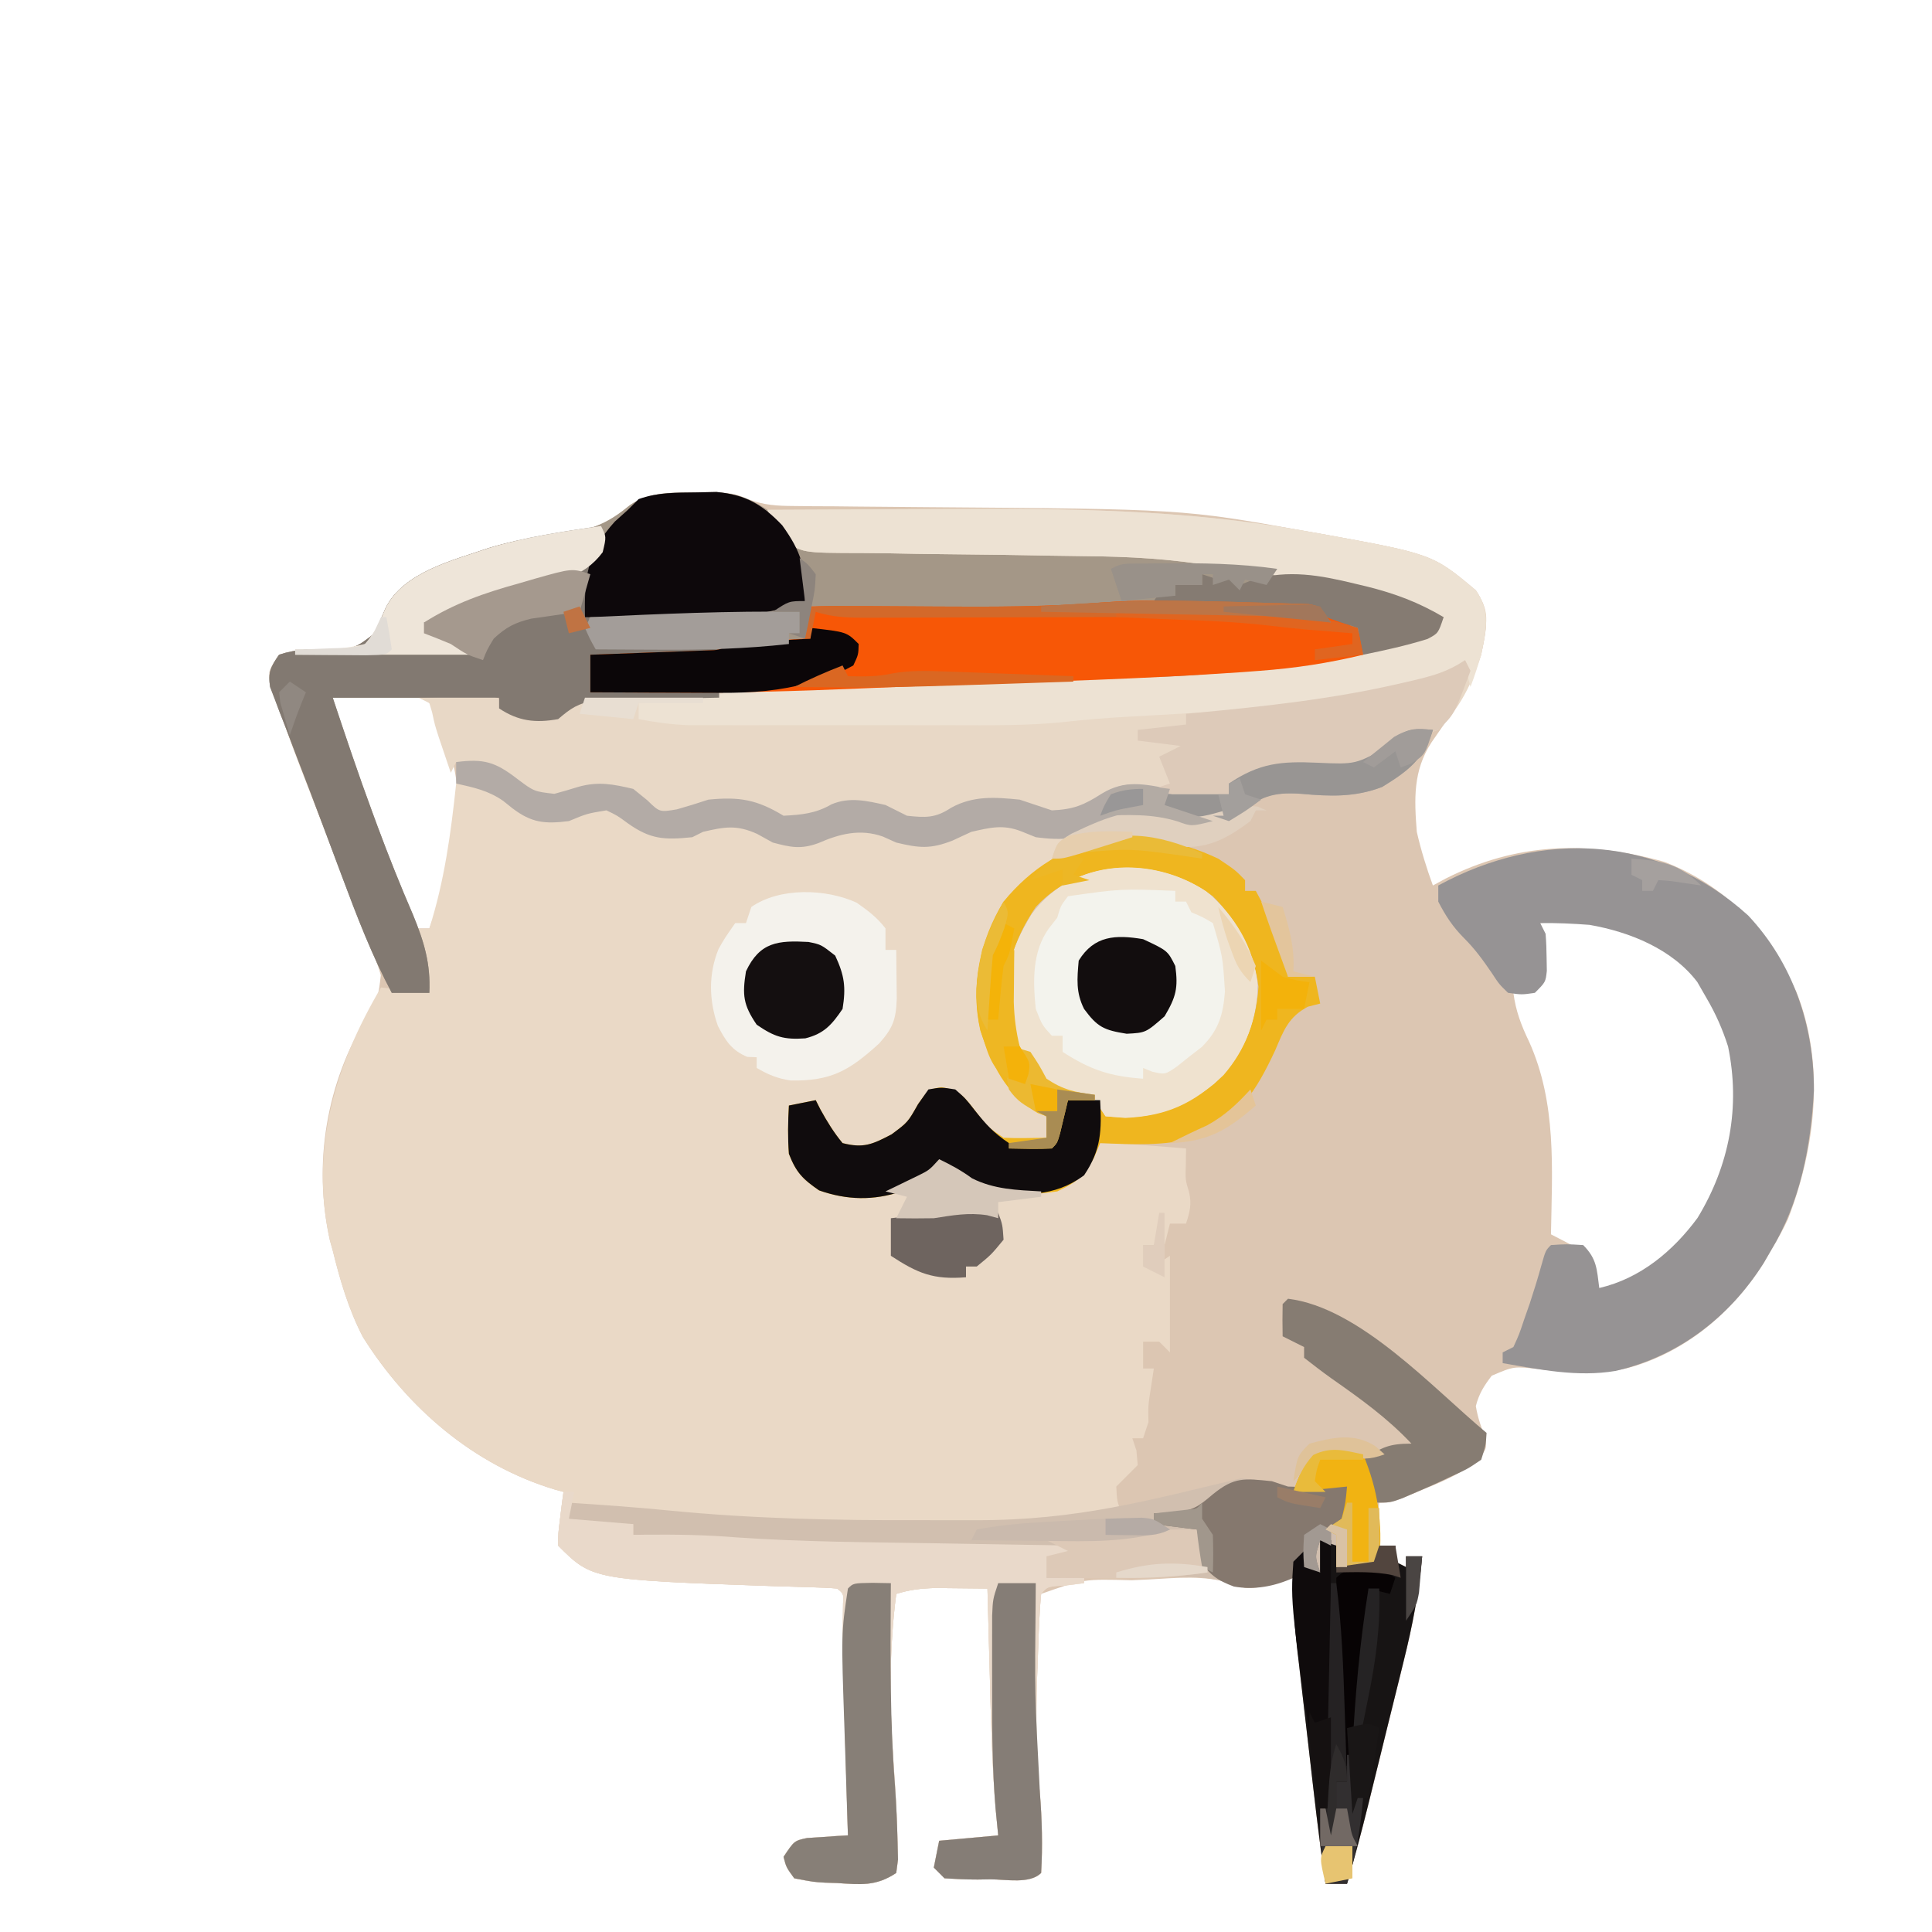 <?xml version="1.0" encoding="UTF-8"?>
<svg version="1.1" xmlns="http://www.w3.org/2000/svg" width="360" height="360">
<path d="M0 0 C1.205 -0.014 2.411 -0.028 3.652 -0.043 C7.062 0.188 7.062 0.188 9.404 1.184 C12.441 2.33 14.775 2.452 18.017 2.475 C19.197 2.488 20.377 2.501 21.593 2.515 C22.867 2.521 24.141 2.526 25.453 2.531 C26.799 2.545 28.144 2.56 29.489 2.576 C33.764 2.624 38.038 2.656 42.312 2.688 C90.425 3.043 90.425 3.043 112.812 7.062 C113.799 7.235 114.786 7.407 115.803 7.584 C136.982 11.422 136.982 11.422 145.062 18.188 C147.877 22.41 147.023 25.363 146.062 30.188 C144.095 36.322 140.458 41.243 136.805 46.516 C133.347 51.818 133.584 57.046 134.062 63.188 C134.843 66.609 135.861 69.891 137.062 73.188 C137.839 72.766 138.615 72.344 139.414 71.91 C152.627 65.209 165.858 64.765 180.18 68.781 C192.061 73.381 199.471 81.769 204.801 93.016 C210.182 106.545 208.384 121.992 203.223 135.363 C202.276 137.39 201.221 139.274 200.062 141.188 C199.604 141.978 199.145 142.768 198.672 143.582 C192.767 152.912 183.843 160.36 173.062 163.188 C167.432 164.377 162.512 164.015 156.812 163.312 C152.147 162.774 152.147 162.774 148.02 164.535 C146.569 166.449 145.662 167.86 145.062 170.188 C145.425 172.366 146.045 174.144 146.875 176.188 C147.062 178.188 147.062 178.188 145.52 180.109 C142.575 182.6 139.474 184.008 135.938 185.438 C134.988 185.84 134.988 185.84 134.02 186.25 C129.364 188.188 129.364 188.188 127.062 188.188 C126.733 190.827 126.403 193.468 126.062 196.188 C127.382 196.188 128.702 196.188 130.062 196.188 C130.062 197.178 130.062 198.167 130.062 199.188 C130.722 199.518 131.382 199.847 132.062 200.188 C132.062 199.528 132.062 198.868 132.062 198.188 C133.053 198.188 134.042 198.188 135.062 198.188 C134.458 204.87 133.256 211.161 131.629 217.664 C131.391 218.634 131.153 219.603 130.908 220.602 C130.152 223.673 129.389 226.743 128.625 229.812 C128.116 231.88 127.608 233.948 127.1 236.016 C126.61 238.003 126.12 239.99 125.629 241.977 C125.402 242.897 125.175 243.816 124.941 244.764 C123.737 249.601 122.466 254.404 121.062 259.188 C119.743 259.188 118.422 259.188 117.062 259.188 C116.219 253.5 115.527 247.802 114.871 242.09 C114.762 241.137 114.652 240.185 114.539 239.204 C114.309 237.199 114.08 235.195 113.851 233.19 C113.501 230.131 113.146 227.072 112.791 224.014 C112.567 222.06 112.344 220.106 112.121 218.152 C111.962 216.788 111.962 216.788 111.799 215.396 C111.299 210.966 110.938 206.655 111.062 202.188 C110.482 202.355 109.902 202.523 109.305 202.695 C108.524 202.899 107.742 203.103 106.938 203.312 C105.789 203.626 105.789 203.626 104.617 203.945 C102.062 204.188 102.062 204.188 99.504 203.223 C94.355 201.674 89.452 202.2 84.125 202.5 C83.066 202.548 82.007 202.597 80.916 202.646 C71.963 202.407 71.963 202.407 64.062 205.188 C63.669 209.237 63.586 213.31 63.438 217.375 C63.37 219.159 63.37 219.159 63.301 220.979 C63.066 228.133 63.116 235.066 63.801 242.191 C64.236 247.168 64.36 252.198 64.062 257.188 C61.961 259.289 57.521 258.373 54.625 258.375 C53.835 258.387 53.046 258.399 52.232 258.412 C50.174 258.417 48.117 258.31 46.062 258.188 C45.403 257.527 44.742 256.868 44.062 256.188 C44.392 254.537 44.722 252.887 45.062 251.188 C48.693 250.857 52.322 250.528 56.062 250.188 C55.909 248.574 55.756 246.96 55.598 245.297 C54.908 237.02 54.714 228.738 54.5 220.438 C54.457 218.854 54.413 217.271 54.369 215.688 C54.263 211.854 54.162 208.021 54.062 204.188 C51.979 204.16 49.896 204.141 47.812 204.125 C46.652 204.113 45.492 204.102 44.297 204.09 C41.653 204.17 39.564 204.401 37.062 205.188 C35.703 215.726 35.799 226.164 36.562 236.75 C36.912 241.667 37.204 246.571 37.312 251.5 C37.338 252.548 37.364 253.596 37.391 254.676 C37.282 255.505 37.174 256.334 37.062 257.188 C33.251 259.728 30.377 259.341 26 259.062 C24.901 259.028 24.901 259.028 23.779 258.992 C21.652 258.867 21.652 258.867 18.062 258.188 C16.566 256.133 16.566 256.133 16.062 254.188 C18.062 251.188 18.062 251.188 20.445 250.676 C21.803 250.589 21.803 250.589 23.188 250.5 C24.098 250.434 25.008 250.369 25.945 250.301 C26.993 250.245 26.993 250.245 28.062 250.188 C28.032 249.144 28.002 248.101 27.971 247.026 C27.858 243.117 27.746 239.209 27.635 235.301 C27.587 233.616 27.539 231.932 27.49 230.247 C27.419 227.812 27.35 225.377 27.281 222.941 C27.259 222.2 27.238 221.459 27.215 220.696 C27.087 216.108 27.069 211.536 27.152 206.946 C27.258 205.16 27.258 205.16 26.062 204.188 C24.41 204.053 22.751 203.984 21.094 203.941 C20.055 203.91 19.017 203.879 17.947 203.846 C16.272 203.799 16.272 203.799 14.562 203.75 C-19.565 202.56 -19.565 202.56 -25.938 196.188 C-25.914 193.805 -25.914 193.805 -25.562 191.062 C-25.452 190.152 -25.341 189.242 -25.227 188.305 C-25.131 187.606 -25.036 186.907 -24.938 186.188 C-25.471 186.041 -26.005 185.894 -26.555 185.742 C-41.664 181.194 -53.992 170.576 -62.316 157.32 C-64.985 152.163 -66.556 146.809 -67.938 141.188 C-68.112 140.568 -68.286 139.949 -68.466 139.311 C-71.663 124.919 -69.095 109.924 -61.5 97.562 C-59.45 93.942 -59.45 93.942 -58.977 89.91 C-59.744 87.206 -60.795 84.757 -61.938 82.188 C-62.445 80.893 -62.944 79.596 -63.438 78.297 C-64.594 75.257 -65.77 72.225 -66.965 69.199 C-69.065 63.872 -71.135 58.533 -73.188 53.188 C-73.516 52.34 -73.845 51.493 -74.184 50.62 C-75.816 46.362 -77.369 42.08 -78.797 37.75 C-79.065 36.947 -79.332 36.144 -79.608 35.316 C-79.938 33.188 -79.938 33.188 -77.938 30.188 C-74.598 29.074 -72.072 29.188 -68.562 29.188 C-63.822 29.02 -63.822 29.02 -60.254 26.297 C-59.492 24.704 -58.764 23.093 -58.07 21.469 C-54.74 14.762 -45.444 12.584 -38.875 10.305 C-33.988 8.809 -28.956 8.035 -23.887 7.439 C-19.162 6.784 -16.259 5.373 -12.576 2.326 C-8.788 -0.306 -4.467 0.024 0 0 Z M-67.938 38.188 C-67.364 44.302 -65.501 49.497 -63.25 55.188 C-62.894 56.104 -62.538 57.02 -62.172 57.964 C-61.103 60.709 -60.022 63.449 -58.938 66.188 C-58.62 66.991 -58.302 67.795 -57.974 68.624 C-56.312 72.818 -54.633 77.006 -52.938 81.188 C-51.947 81.188 -50.958 81.188 -49.938 81.188 C-49.289 79.438 -48.644 77.688 -48 75.938 C-47.64 74.963 -47.281 73.988 -46.91 72.984 C-43.536 63.282 -43.648 52.593 -47.938 43.188 C-48.26 42.468 -48.582 41.749 -48.914 41.008 C-49.809 39.018 -49.809 39.018 -51.938 38.188 C-54.655 38.116 -57.346 38.095 -60.062 38.125 C-61.194 38.132 -61.194 38.132 -62.348 38.139 C-64.211 38.15 -66.074 38.168 -67.938 38.188 Z M157.062 80.188 C157.062 83.817 157.062 87.448 157.062 91.188 C155.412 91.847 153.762 92.507 152.062 93.188 C152.5 96.575 153.53 99.27 155 102.312 C160.137 113.764 159.279 125.904 159.062 138.188 C160.188 138.77 161.313 139.353 162.473 139.953 C164.716 141.114 165.828 141.719 166.97 143.999 C167.5 145.938 167.5 145.938 168.062 149.188 C177.012 147.122 183.672 140.553 188.551 133.047 C193.598 123.5 195.232 113.772 193.062 103.188 C192.056 99.948 190.741 97.128 189.062 94.188 C188.771 93.574 188.48 92.96 188.18 92.328 C184.556 85.88 176.95 82.259 170.062 80.188 C165.647 79.68 161.478 79.725 157.062 80.188 Z M115.062 197.188 C115.062 200.188 115.062 200.188 115.062 200.188 Z " fill="#DCC6B2" transform="translate(129.938,91.812)"/>
<path d="M0 0 C7.374 0.764 7.374 0.764 10.5 3.562 C14.067 6.317 16.452 6.568 21 6 C22.134 5.567 23.269 5.134 24.438 4.688 C28 4 28 4 29.938 4.98 C31.28 5.917 32.619 6.86 33.953 7.809 C37.447 9.842 40.023 9.456 44 9 C44.866 8.649 45.733 8.299 46.625 7.938 C49.837 6.67 51.687 7.121 55 8 C55.99 8.536 56.98 9.072 58 9.625 C61.625 11.286 63.206 11.049 67 10 C67.784 9.629 68.567 9.258 69.375 8.875 C73.915 7.362 78.287 8.266 82.625 10.125 C85.84 11.309 87.7 10.858 91 10 C92.114 9.464 93.228 8.928 94.375 8.375 C100.977 5.871 107.412 8.235 114 10 C112.338 13.421 110.723 15.319 107.562 17.312 C101.587 21.397 100.016 27.063 98.625 33.938 C97.447 42.299 99.21 49.976 104 57 C105.529 58.485 105.529 58.485 107.188 59.75 C110 62 110 62 110.938 64.25 C110.968 65.116 110.968 65.116 111 66 C110 67 110 67 106.312 67.375 C103.02 67.34 101.24 66.841 98.688 64.75 C96 62 96 62 94.438 59.75 C92.521 57.417 90.93 57.317 88 57 C87.691 58.083 87.691 58.083 87.375 59.188 C85.342 63.345 82.172 65.914 78 68 C72.669 68.454 72.669 68.454 70.25 66.812 C68.757 64.648 67.869 62.475 67 60 C65.68 60 64.36 60 63 60 C62.509 67.331 62.509 67.331 65 74 C69.687 76.4 74.837 76.734 80 76 C82.847 74.935 85.384 73.535 88 72 C89.329 71.325 90.661 70.656 92 70 C93.176 70.959 93.176 70.959 94.375 71.938 C98.303 75.023 100.347 75.159 105.312 75.188 C107.008 75.209 107.008 75.209 108.738 75.23 C111.985 75.001 114.152 74.558 117 73 C118.372 69.97 118.372 69.97 119 67 C122.624 67 126.139 67.211 129.75 67.5 C130.92 67.593 132.091 67.686 133.297 67.781 C134.189 67.853 135.081 67.926 136 68 C135.983 69.419 135.983 69.419 135.965 70.867 C135.87 73.862 135.87 73.862 136.562 76.125 C137.09 78.386 136.702 79.815 136 82 C135.01 82 134.02 82 133 82 C132.67 83.32 132.34 84.64 132 86 C131.67 85.34 131.34 84.68 131 84 C130.67 84.66 130.34 85.32 130 86 C129.34 86 128.68 86 128 86 C128.66 87.32 129.32 88.64 130 90 C130.99 89.34 131.98 88.68 133 88 C133 93.94 133 99.88 133 106 C132.34 105.34 131.68 104.68 131 104 C130.01 104 129.02 104 128 104 C128 105.65 128 107.3 128 109 C128.66 109 129.32 109 130 109 C129.835 110.093 129.67 111.186 129.5 112.312 C128.933 115.875 128.933 115.875 129 119 C128.67 119.99 128.34 120.98 128 122 C127.34 122 126.68 122 126 122 C126.371 123.114 126.371 123.114 126.75 124.25 C126.832 125.157 126.915 126.065 127 127 C125.667 128.333 124.333 129.667 123 131 C123.14 133.707 123.14 133.707 124 136 C117.584 138.302 111.525 138.305 104.754 138.301 C102.965 138.309 102.965 138.309 101.141 138.317 C97.281 138.329 93.422 138.322 89.562 138.312 C88.256 138.312 86.95 138.312 85.604 138.311 C63.889 138.286 42.446 137.66 21 134 C21 134.99 21 135.98 21 137 C24.96 137.33 28.92 137.66 33 138 C33 138.66 33 139.32 33 140 C33.764 139.988 34.529 139.977 35.316 139.965 C40.98 139.917 46.573 140.003 52.219 140.469 C64.439 141.32 76.693 141.366 88.938 141.562 C91.471 141.606 94.004 141.649 96.537 141.693 C102.691 141.799 108.846 141.901 115 142 C114 144 114 144 111 146 C110.67 146.66 110.34 147.32 110 148 C112.31 148 114.62 148 117 148 C117 148.33 117 148.66 117 149 C115.298 149.217 115.298 149.217 113.562 149.438 C110.192 149.612 110.192 149.612 109 151 C108.607 155.049 108.524 159.123 108.375 163.188 C108.307 164.971 108.307 164.971 108.239 166.792 C108.003 173.946 108.053 180.878 108.738 188.004 C109.173 192.981 109.297 198.011 109 203 C106.899 205.101 102.459 204.185 99.562 204.188 C98.773 204.2 97.983 204.212 97.17 204.225 C95.112 204.23 93.054 204.122 91 204 C90.34 203.34 89.68 202.68 89 202 C89.33 200.35 89.66 198.7 90 197 C93.63 196.67 97.26 196.34 101 196 C100.77 193.579 100.77 193.579 100.535 191.109 C99.845 182.832 99.652 174.55 99.438 166.25 C99.394 164.667 99.351 163.083 99.307 161.5 C99.201 157.667 99.099 153.833 99 150 C96.917 149.973 94.833 149.954 92.75 149.938 C91.59 149.926 90.43 149.914 89.234 149.902 C86.59 149.982 84.502 150.214 82 151 C80.64 161.538 80.736 171.976 81.5 182.562 C81.85 187.48 82.141 192.383 82.25 197.312 C82.276 198.361 82.302 199.409 82.328 200.488 C82.22 201.317 82.112 202.146 82 203 C78.189 205.541 75.314 205.154 70.938 204.875 C70.205 204.852 69.472 204.829 68.717 204.805 C66.59 204.68 66.59 204.68 63 204 C61.504 201.945 61.504 201.945 61 200 C63 197 63 197 65.383 196.488 C66.74 196.401 66.74 196.401 68.125 196.312 C69.035 196.247 69.945 196.181 70.883 196.113 C71.931 196.057 71.931 196.057 73 196 C72.97 194.957 72.939 193.913 72.908 192.838 C72.795 188.93 72.684 185.022 72.573 181.114 C72.525 179.429 72.476 177.744 72.427 176.06 C72.357 173.625 72.287 171.189 72.219 168.754 C72.197 168.013 72.175 167.272 72.152 166.508 C72.025 161.92 72.006 157.348 72.09 152.759 C72.195 150.972 72.195 150.972 71 150 C69.347 149.866 67.689 149.796 66.031 149.754 C64.993 149.722 63.954 149.691 62.885 149.659 C61.209 149.611 61.209 149.611 59.5 149.562 C25.372 148.372 25.372 148.372 19 142 C19.023 139.617 19.023 139.617 19.375 136.875 C19.486 135.965 19.597 135.055 19.711 134.117 C19.806 133.419 19.902 132.72 20 132 C19.466 131.853 18.933 131.706 18.383 131.555 C3.273 127.006 -9.055 116.389 -17.379 103.133 C-20.048 97.975 -21.618 92.621 -23 87 C-23.174 86.381 -23.349 85.761 -23.528 85.123 C-27.305 68.125 -22.575 52.52 -14 38 C-11.03 38.33 -8.06 38.66 -5 39 C-5.66 35.04 -6.32 31.08 -7 27 C-6.34 27 -5.68 27 -5 27 C-2.171 18.097 -0.986 9.246 0 0 Z " fill="#EAD9C6" transform="translate(85,146)"/>
<path d="M0 0 C1.194 -0.026 2.387 -0.052 3.617 -0.078 C7.589 0.293 9.783 1.083 13.125 3.25 C14 4.764 14 4.764 14.892 6.309 C16.867 8.713 17.951 9.215 21.049 9.836 C24.942 10.09 28.816 10.159 32.715 10.168 C34.18 10.194 35.644 10.223 37.109 10.255 C40.975 10.333 44.841 10.378 48.708 10.414 C55.565 10.482 62.421 10.599 69.277 10.73 C70.014 10.744 70.751 10.757 71.511 10.771 C121.882 11.755 121.882 11.755 139.125 23.25 C138.125 26.25 138.125 26.25 136.043 27.312 C108.634 36.118 78.491 34.767 50.027 35.785 C46.818 35.901 43.609 36.016 40.4 36.132 C38.162 36.213 35.924 36.293 33.686 36.372 C30.292 36.493 26.898 36.619 23.504 36.746 C22.479 36.782 21.454 36.817 20.397 36.854 C16.174 37.016 12.001 37.214 7.809 37.768 C4.437 38.209 1.194 38.403 -2.203 38.461 C-3.332 38.489 -4.462 38.518 -5.625 38.547 C-7.974 38.599 -10.323 38.643 -12.672 38.68 C-14.358 38.726 -14.358 38.726 -16.078 38.773 C-17.096 38.793 -18.113 38.813 -19.161 38.833 C-22.233 39.305 -23.537 40.272 -25.875 42.25 C-30.081 43.001 -33.27 42.654 -36.875 40.25 C-36.875 39.59 -36.875 38.93 -36.875 38.25 C-47.105 38.25 -57.335 38.25 -67.875 38.25 C-65.472 45.459 -63.073 52.629 -60.438 59.75 C-59.989 60.968 -59.989 60.968 -59.531 62.21 C-57.465 67.77 -55.274 73.262 -52.918 78.707 C-50.858 83.73 -49.615 87.783 -49.875 93.25 C-52.185 93.25 -54.495 93.25 -56.875 93.25 C-60.585 86.264 -63.359 79.028 -66.125 71.625 C-66.606 70.34 -67.088 69.055 -67.569 67.77 C-68.299 65.821 -69.027 63.872 -69.753 61.922 C-71.288 57.802 -72.855 53.697 -74.441 49.598 C-75.191 47.628 -75.939 45.658 -76.688 43.688 C-77.043 42.785 -77.398 41.882 -77.765 40.953 C-78.076 40.121 -78.387 39.29 -78.707 38.434 C-78.983 37.717 -79.258 37.001 -79.542 36.263 C-79.983 33.594 -79.41 32.443 -77.875 30.25 C-74.535 29.137 -72.01 29.25 -68.5 29.25 C-63.759 29.083 -63.759 29.083 -60.191 26.359 C-59.429 24.766 -58.702 23.156 -58.008 21.531 C-54.678 14.825 -45.382 12.647 -38.812 10.367 C-33.926 8.872 -28.893 8.098 -23.824 7.501 C-19.099 6.846 -16.197 5.436 -12.513 2.389 C-8.76 -0.22 -4.431 0.057 0 0 Z " fill="#A49787" transform="translate(129.875,91.75)"/>
<path d="M0 0 C7.652 -0.047 15.304 -0.082 22.956 -0.104 C26.512 -0.114 30.069 -0.128 33.625 -0.151 C55.745 -0.291 77.908 -0.046 99.75 3.875 C100.737 4.047 101.724 4.219 102.74 4.397 C123.919 8.234 123.919 8.234 132 15 C134.513 18.77 134.079 20.354 133.473 24.664 C132.267 30.624 129.371 36.688 125 41 C121.625 42.125 121.625 42.125 118 43 C117.051 43.866 116.103 44.733 115.125 45.625 C110.726 49.088 105.528 48.312 100.217 47.991 C95.268 47.743 92.401 48.446 88 51 C87.34 51 86.68 51 86 51 C86 51.66 86 52.32 86 53 C80.605 54.101 77.213 53.611 72 52 C67.546 51.322 65.339 52.273 61.625 54.562 C56.892 57.405 54.307 57.303 49 56 C48.34 55.67 47.68 55.34 47 55 C40.433 54.373 40.433 54.373 34.438 56.562 C30.697 58.769 27.122 57.981 23 57 C21.981 56.472 21.981 56.472 20.941 55.934 C17.828 54.436 15.291 55.295 12 56 C11.299 56.351 10.598 56.701 9.875 57.062 C7.372 58.314 5.772 58.338 3 58 C2.257 57.505 1.515 57.01 0.75 56.5 C-3.153 54.371 -6.638 54.506 -11 55 C-12.674 55.647 -14.343 56.31 -16 57 C-19.569 56.812 -21.257 55.835 -24.312 53.875 C-28.399 51.414 -31.494 51.95 -36 53 C-37.031 53.268 -38.062 53.536 -39.125 53.812 C-43.161 54.076 -44.875 52.431 -48 50 C-51.445 47.704 -53.938 47.46 -58 47 C-58.33 47.66 -58.66 48.32 -59 49 C-59.481 47.584 -59.96 46.167 -60.438 44.75 C-60.704 43.961 -60.971 43.172 -61.246 42.359 C-62 40 -62 40 -62.473 37.766 C-62.647 37.183 -62.821 36.6 -63 36 C-63.66 35.67 -64.32 35.34 -65 35 C-62.562 34.919 -60.126 34.86 -57.688 34.812 C-56.997 34.787 -56.307 34.762 -55.596 34.736 C-50.395 34.661 -50.395 34.661 -48.266 36.488 C-47.848 36.987 -47.43 37.486 -47 38 C-42.945 38.422 -42.945 38.422 -39 38 C-38.418 37.507 -37.835 37.013 -37.235 36.505 C-34.403 34.598 -32.598 34.59 -29.203 34.523 C-27.517 34.477 -27.517 34.477 -25.797 34.43 C-24.626 34.412 -23.456 34.394 -22.25 34.375 C-19.943 34.323 -17.635 34.269 -15.328 34.211 C-14.306 34.193 -13.284 34.176 -12.231 34.158 C-8.924 34.041 -8.924 34.041 -5.367 33.516 C0.137 32.789 5.659 32.696 11.203 32.535 C13.636 32.458 16.069 32.38 18.502 32.303 C19.768 32.264 21.034 32.225 22.338 32.185 C74.588 33.024 74.588 33.024 125 22 C125.33 21.34 125.66 20.68 126 20 C114.102 14.996 101.479 13.092 88.774 11.399 C86.917 11.132 85.065 10.834 83.218 10.507 C75.192 9.115 67.313 8.694 59.185 8.632 C56.973 8.613 54.761 8.578 52.549 8.538 C46.272 8.425 39.994 8.321 33.716 8.273 C29.849 8.242 25.983 8.177 22.117 8.091 C20.653 8.064 19.189 8.05 17.725 8.049 C6.291 8.035 6.291 8.035 2.969 5.373 C1.568 3.434 1.568 3.434 0 0 Z " fill="#E8D8C6" transform="translate(143,95)"/>
<path d="M0 0 C8.377 8.922 12.271 20.561 12.242 32.633 C11.669 43.081 9.715 53.379 4.25 62.41 C3.791 63.2 3.332 63.991 2.859 64.805 C-3.533 74.906 -13.066 82.193 -24.746 84.867 C-31.826 86.049 -38.75 84.615 -45.75 83.41 C-45.75 82.75 -45.75 82.09 -45.75 81.41 C-44.76 80.915 -44.76 80.915 -43.75 80.41 C-42.681 78.078 -42.681 78.078 -41.75 75.285 C-41.403 74.295 -41.056 73.305 -40.699 72.285 C-39.932 69.961 -39.216 67.643 -38.562 65.285 C-37.75 62.41 -37.75 62.41 -36.75 61.41 C-33.812 61.223 -33.812 61.223 -30.75 61.41 C-28.185 63.976 -28.21 65.887 -27.75 69.41 C-20.128 67.651 -14.014 62.558 -9.438 56.348 C-3.466 46.524 -1.434 35.65 -3.75 24.41 C-4.778 21.195 -6.043 18.32 -7.75 15.41 C-8.322 14.415 -8.895 13.42 -9.484 12.395 C-14.145 6.256 -22.09 3.048 -29.559 1.746 C-32.637 1.51 -35.663 1.374 -38.75 1.41 C-38.42 2.07 -38.09 2.73 -37.75 3.41 C-37.63 4.907 -37.575 6.409 -37.562 7.91 C-37.548 8.704 -37.534 9.498 -37.52 10.316 C-37.75 12.41 -37.75 12.41 -39.75 14.41 C-42.184 14.77 -42.184 14.77 -44.75 14.41 C-46.41 12.801 -46.41 12.801 -47.812 10.66 C-49.445 8.279 -50.888 6.273 -52.938 4.223 C-55.036 2.124 -56.397 0.048 -57.75 -2.59 C-57.75 -3.58 -57.75 -4.57 -57.75 -5.59 C-38.597 -16.028 -16.618 -15.097 0 0 Z " fill="#969394" transform="translate(325.75,170.59)"/>
<path d="M0 0 C7.652 -0.047 15.304 -0.082 22.956 -0.104 C26.512 -0.114 30.069 -0.128 33.625 -0.151 C55.745 -0.291 77.908 -0.046 99.75 3.875 C100.737 4.047 101.724 4.219 102.74 4.397 C123.919 8.234 123.919 8.234 132 15 C134.801 19.201 133.891 22.194 133 27 C132.397 29.02 131.757 31.032 131 33 C130.67 31.68 130.34 30.36 130 29 C129.01 29.452 128.02 29.904 127 30.37 C112.875 36.395 97.108 36.878 82 37.688 C79.014 37.861 76.028 38.039 73.042 38.218 C71.206 38.327 69.369 38.431 67.532 38.532 C63.449 38.76 59.403 39.057 55.341 39.53 C48.364 40.254 41.364 40.144 34.359 40.133 C32.863 40.133 31.368 40.134 29.872 40.136 C26.755 40.137 23.639 40.135 20.522 40.13 C16.539 40.125 12.556 40.128 8.573 40.134 C5.491 40.138 2.41 40.136 -0.672 40.134 C-2.14 40.133 -3.609 40.134 -5.078 40.136 C-7.13 40.139 -9.183 40.135 -11.235 40.129 C-12.4 40.129 -13.564 40.128 -14.764 40.127 C-17.925 40.003 -20.896 39.592 -24 39 C-24 38.01 -24 37.02 -24 36 C-23.261 35.951 -22.523 35.902 -21.762 35.852 C-20.747 35.777 -19.733 35.702 -18.688 35.625 C-17.208 35.521 -17.208 35.521 -15.699 35.414 C-12.739 35.083 -9.961 34.601 -7.05 34.009 C-0.861 32.874 5.216 32.592 11.496 32.438 C12.671 32.401 13.846 32.365 15.057 32.328 C17.559 32.252 20.062 32.179 22.564 32.109 C29.096 31.925 35.626 31.709 42.156 31.496 C43.443 31.455 44.729 31.413 46.055 31.37 C86.319 31.35 86.319 31.35 125 22 C125.33 21.34 125.66 20.68 126 20 C114.102 14.996 101.479 13.092 88.774 11.399 C86.917 11.132 85.065 10.834 83.218 10.507 C75.192 9.115 67.313 8.694 59.185 8.632 C56.973 8.613 54.761 8.578 52.549 8.538 C46.272 8.425 39.994 8.321 33.716 8.273 C29.849 8.242 25.983 8.177 22.117 8.091 C20.653 8.064 19.189 8.05 17.725 8.049 C6.291 8.035 6.291 8.035 2.969 5.373 C1.568 3.434 1.568 3.434 0 0 Z " fill="#EDE2D3" transform="translate(143,95)"/>
<path d="M0 0 C3.105 0.236 5.804 0.535 8.77 1.523 C12.612 1.663 16.087 1.702 19.77 0.523 C20.666 3.034 20.901 4.169 19.957 6.711 C18.77 8.523 18.77 8.523 16.77 9.523 C17.1 9.853 17.43 10.183 17.77 10.523 C17.81 12.523 17.812 14.524 17.77 16.523 C21.235 16.028 21.235 16.028 24.77 15.523 C25.1 14.533 25.43 13.543 25.77 12.523 C26.76 12.523 27.75 12.523 28.77 12.523 C28.77 13.513 28.77 14.503 28.77 15.523 C29.76 16.018 29.76 16.018 30.77 16.523 C30.77 15.863 30.77 15.203 30.77 14.523 C31.76 14.523 32.75 14.523 33.77 14.523 C33.165 21.206 31.963 27.497 30.336 34 C30.098 34.969 29.86 35.939 29.615 36.938 C28.859 40.009 28.096 43.079 27.332 46.148 C26.823 48.216 26.315 50.284 25.807 52.352 C25.317 54.339 24.827 56.326 24.336 58.312 C24.109 59.232 23.882 60.152 23.648 61.1 C22.444 65.937 21.173 70.74 19.77 75.523 C18.45 75.523 17.13 75.523 15.77 75.523 C14.926 69.836 14.234 64.138 13.578 58.426 C13.469 57.473 13.359 56.521 13.246 55.539 C13.016 53.535 12.787 51.531 12.558 49.526 C12.208 46.467 11.853 43.408 11.498 40.35 C11.274 38.396 11.051 36.442 10.828 34.488 C10.669 33.124 10.669 33.124 10.506 31.732 C10.006 27.302 9.645 22.991 9.77 18.523 C9.189 18.691 8.609 18.859 8.012 19.031 C7.231 19.235 6.449 19.439 5.645 19.648 C4.879 19.857 4.113 20.066 3.324 20.281 C0.77 20.523 0.77 20.523 -1.93 19.551 C-5.661 18.39 -8.695 18.296 -12.598 18.328 C-13.277 18.331 -13.957 18.334 -14.657 18.337 C-16.807 18.348 -18.956 18.373 -21.105 18.398 C-22.572 18.408 -24.038 18.418 -25.504 18.426 C-29.08 18.448 -32.655 18.482 -36.23 18.523 C-36.23 17.203 -36.23 15.883 -36.23 14.523 C-34.91 14.193 -33.59 13.863 -32.23 13.523 C-32.832 13.515 -33.434 13.507 -34.054 13.499 C-90.522 12.726 -90.522 12.726 -113.23 10.523 C-113.23 9.863 -113.23 9.203 -113.23 8.523 C-113.929 8.535 -114.628 8.547 -115.348 8.559 C-116.258 8.568 -117.168 8.577 -118.105 8.586 C-119.463 8.603 -119.463 8.603 -120.848 8.621 C-123.23 8.523 -123.23 8.523 -125.23 7.523 C-125.23 6.533 -125.23 5.543 -125.23 4.523 C-118.897 4.947 -112.571 5.378 -106.256 6.013 C-90.786 7.523 -75.399 7.837 -59.865 7.784 C-56.454 7.773 -53.044 7.78 -49.633 7.791 C-30.218 7.847 -17.02 3.994 0 0 Z M13.77 13.523 C13.77 16.523 13.77 16.523 13.77 16.523 Z " fill="#D1BFAF" transform="translate(231.23,275.477)"/>
<path d="M0 0 C0.495 0.99 0.495 0.99 1 2 C0.526 2.969 0.051 3.939 -0.438 4.938 C-2.67 9.77 -2.45 14.776 -2 20 C-1.505 20.99 -1.505 20.99 -1 22 C6.59 22.33 14.18 22.66 22 23 C22 23.33 22 23.66 22 24 C14.08 24 6.16 24 -2 24 C-2 26.31 -2 28.62 -2 31 C5.92 31 13.84 31 22 31 C22 31.33 22 31.66 22 32 C21.233 32.015 20.467 32.029 19.677 32.044 C16.201 32.119 12.726 32.215 9.25 32.312 C8.043 32.335 6.837 32.358 5.594 32.381 C4.434 32.416 3.273 32.452 2.078 32.488 C1.01 32.514 -0.058 32.541 -1.159 32.568 C-4.312 33.047 -5.612 33.963 -8 36 C-12.206 36.751 -15.395 36.404 -19 34 C-19 33.34 -19 32.68 -19 32 C-29.23 32 -39.46 32 -50 32 C-47.597 39.209 -45.198 46.379 -42.562 53.5 C-42.114 54.718 -42.114 54.718 -41.656 55.96 C-39.59 61.52 -37.399 67.012 -35.043 72.457 C-32.983 77.48 -31.74 81.533 -32 87 C-34.31 87 -36.62 87 -39 87 C-42.71 80.014 -45.484 72.778 -48.25 65.375 C-48.731 64.09 -49.213 62.805 -49.694 61.52 C-50.424 59.571 -51.152 57.622 -51.878 55.672 C-53.413 51.552 -54.98 47.447 -56.566 43.348 C-57.316 41.378 -58.064 39.408 -58.812 37.438 C-59.168 36.535 -59.523 35.632 -59.89 34.703 C-60.201 33.871 -60.512 33.04 -60.832 32.184 C-61.108 31.467 -61.383 30.751 -61.667 30.013 C-62.108 27.344 -61.535 26.193 -60 24 C-56.66 22.887 -54.135 23 -50.625 23 C-45.884 22.833 -45.884 22.833 -42.316 20.109 C-41.554 18.516 -40.827 16.906 -40.133 15.281 C-36.808 8.586 -27.531 6.397 -20.965 4.137 C-14.138 2.053 -7.046 1.049 0 0 Z " fill="#827971" transform="translate(112,98)"/>
<path d="M0 0 C0.66 0 1.32 0 2 0 C1.67 1.65 1.34 3.3 1 5 C4.96 5.33 8.92 5.66 13 6 C13 6.66 13 7.32 13 8 C14.147 7.983 14.147 7.983 15.316 7.965 C20.98 7.917 26.573 8.003 32.219 8.469 C44.439 9.32 56.693 9.366 68.938 9.562 C71.471 9.606 74.004 9.649 76.537 9.693 C82.691 9.799 88.846 9.901 95 10 C94 12 94 12 91 14 C90.67 14.66 90.34 15.32 90 16 C92.31 16 94.62 16 97 16 C97 16.33 97 16.66 97 17 C95.866 17.144 94.731 17.289 93.562 17.438 C90.192 17.612 90.192 17.612 89 19 C88.607 23.049 88.524 27.123 88.375 31.188 C88.33 32.377 88.285 33.566 88.239 34.792 C88.003 41.946 88.053 48.878 88.738 56.004 C89.173 60.981 89.297 66.011 89 71 C86.899 73.101 82.459 72.185 79.562 72.188 C78.773 72.2 77.983 72.212 77.17 72.225 C75.112 72.23 73.054 72.122 71 72 C70.34 71.34 69.68 70.68 69 70 C69.33 68.35 69.66 66.7 70 65 C73.63 64.67 77.26 64.34 81 64 C80.847 62.386 80.693 60.772 80.535 59.109 C79.845 50.832 79.652 42.55 79.438 34.25 C79.394 32.667 79.351 31.083 79.307 29.5 C79.201 25.667 79.099 21.833 79 18 C76.917 17.973 74.833 17.954 72.75 17.938 C71.59 17.926 70.43 17.914 69.234 17.902 C66.59 17.982 64.502 18.214 62 19 C60.64 29.538 60.736 39.976 61.5 50.562 C61.85 55.48 62.141 60.383 62.25 65.312 C62.276 66.361 62.302 67.409 62.328 68.488 C62.22 69.317 62.112 70.146 62 71 C58.189 73.541 55.314 73.154 50.938 72.875 C50.205 72.852 49.472 72.829 48.717 72.805 C46.59 72.68 46.59 72.68 43 72 C41.504 69.945 41.504 69.945 41 68 C43 65 43 65 45.383 64.488 C46.288 64.43 47.193 64.372 48.125 64.312 C49.035 64.247 49.945 64.181 50.883 64.113 C51.931 64.057 51.931 64.057 53 64 C52.97 62.957 52.939 61.913 52.908 60.838 C52.795 56.93 52.684 53.022 52.573 49.114 C52.525 47.429 52.476 45.744 52.427 44.06 C52.357 41.625 52.287 39.189 52.219 36.754 C52.197 36.013 52.175 35.272 52.152 34.508 C52.025 29.92 52.006 25.348 52.09 20.759 C52.195 18.972 52.195 18.972 51 18 C49.347 17.866 47.689 17.796 46.031 17.754 C44.993 17.722 43.954 17.691 42.885 17.659 C41.768 17.627 40.651 17.595 39.5 17.562 C5.372 16.372 5.372 16.372 -1 10 C-0.977 7.617 -0.977 7.617 -0.625 4.875 C-0.514 3.965 -0.403 3.055 -0.289 2.117 C-0.194 1.419 -0.098 0.72 0 0 Z " fill="#E9D9CA" transform="translate(105,278)"/>
<path d="M0 0 C5.408 4.58 8.96 10.396 9.582 17.484 C9.441 23.885 7.44 29.408 3.246 34.266 C-2.395 39.579 -7.276 41.857 -15.043 42.234 C-16.26 42.131 -17.477 42.028 -18.73 41.922 C-19.39 40.932 -20.05 39.942 -20.73 38.922 C-23.057 38.232 -25.391 37.567 -27.73 36.922 C-32.734 33.802 -34.802 29.36 -36.73 23.922 C-38.2 16.357 -36.389 10.738 -32.438 4.242 C-24.741 -6.219 -10.129 -6.699 0 0 Z " fill="#F3F3ED" transform="translate(224.73,166.078)"/>
<path d="M0 0 C0.915 0.018 1.831 0.036 2.774 0.054 C5.871 0.122 8.966 0.214 12.062 0.312 C13.563 0.346 13.563 0.346 15.094 0.38 C21.341 0.615 24.931 1.46 29.812 5.5 C31 7 31 7 31 10 C24.543 11.57 18.31 12.513 11.688 13 C10.09 13.121 10.09 13.121 8.461 13.244 C-9.773 14.51 -28.061 15.007 -46.325 15.648 C-51.741 15.84 -57.155 16.045 -62.57 16.279 C-74.577 16.795 -86.544 17.139 -98.562 17.062 C-99.99 17.057 -101.418 17.053 -102.846 17.049 C-106.231 17.038 -109.615 17.021 -113 17 C-113 14.69 -113 12.38 -113 10 C-112.283 9.975 -111.567 9.95 -110.829 9.924 C-107.594 9.808 -104.359 9.685 -101.125 9.562 C-99.997 9.523 -98.869 9.484 -97.707 9.443 C-96.631 9.401 -95.554 9.36 -94.445 9.316 C-92.953 9.261 -92.953 9.261 -91.43 9.205 C-88.992 9.15 -88.992 9.15 -87 8 C-84.629 7.77 -82.253 7.589 -79.875 7.438 C-78.594 7.354 -77.312 7.27 -75.992 7.184 C-75.005 7.123 -74.017 7.062 -73 7 C-73.021 6.196 -73.041 5.391 -73.062 4.562 C-73 2 -73 2 -72 1 C-69 0.923 -66.023 0.909 -63.023 0.938 C-61.647 0.943 -61.647 0.943 -60.243 0.949 C-56.312 0.965 -52.38 0.993 -48.448 1.021 C-37.969 1.088 -27.581 1.087 -17.129 0.231 C-11.418 -0.191 -5.721 -0.131 0 0 Z " fill="#F75706" transform="translate(223,112)"/>
<path d="M0 0 C3.188 2.125 3.188 2.125 5 4 C5 4.66 5 5.32 5 6 C5.66 6 6.32 6 7 6 C12.556 16.374 12.556 16.374 13 22 C14.65 22 16.3 22 18 22 C18.495 24.475 18.495 24.475 19 27 C18.245 27.192 17.489 27.384 16.711 27.582 C13.076 29.483 12.16 32.08 10.625 35.688 C7.171 43.102 3.698 48.797 -4.125 51.938 C-9.965 53.597 -15.987 53.251 -22 53 C-22.392 53.928 -22.784 54.856 -23.188 55.812 C-25.216 59.381 -26.353 60.263 -30 62 C-35.501 62.764 -41.856 63.391 -46.562 60 C-47.367 59.34 -48.171 58.68 -49 58 C-53.766 58 -55.186 59.322 -59 62 C-64.235 63.745 -69.177 63.642 -74.375 61.812 C-77.445 59.693 -78.638 58.481 -80 55 C-80.228 51.981 -80.178 49.02 -80 46 C-77.525 45.505 -77.525 45.505 -75 45 C-74.709 45.578 -74.417 46.155 -74.117 46.75 C-72.874 49.001 -71.641 51.019 -70 53 C-66.068 54.004 -64.449 53.234 -60.875 51.375 C-57.838 49.116 -57.838 49.116 -55.938 45.75 C-54 43 -54 43 -51.609 42.582 C-48.216 43.126 -47.402 44.266 -45.312 46.938 C-43.041 49.939 -43.041 49.939 -40 52 C-38.627 52.069 -37.25 52.085 -35.875 52.062 C-33.957 52.032 -33.957 52.032 -32 52 C-32 50.68 -32 49.36 -32 48 C-32.557 47.794 -33.114 47.587 -33.688 47.375 C-39.607 43.855 -42.219 38.334 -44.336 32 C-46.189 23.63 -44.435 15.267 -40 8 C-29.454 -4.89 -14.581 -6.892 0 0 Z M-34 9 C-38.538 15.738 -40.174 21.925 -39 30 C-37.883 33.318 -37.883 33.318 -36 36 C-35.34 37.072 -34.68 38.145 -34 39.25 C-32.118 42.172 -32.118 42.172 -29 44 C-27.989 44.144 -26.979 44.289 -25.938 44.438 C-24.483 44.716 -24.483 44.716 -23 45 C-22.34 45.99 -21.68 46.98 -21 48 C-13.049 48.822 -7.022 46.862 -0.75 41.938 C4.437 37.098 7.055 30.946 7.5 23.875 C6.66 17.362 3.656 11.656 -1 7 C-10.839 -0.314 -25.247 -0.482 -34 9 Z " fill="#EFB61F" transform="translate(227,160)"/>
<path d="M0 0 C2.107 1.493 3.809 2.739 5.371 4.797 C5.371 6.117 5.371 7.437 5.371 8.797 C6.031 8.797 6.691 8.797 7.371 8.797 C7.398 10.734 7.418 12.672 7.434 14.609 C7.445 15.688 7.457 16.767 7.469 17.879 C7.34 21.723 6.767 23.355 4.184 26.234 C-1.378 31.301 -4.762 33.25 -12.262 33.133 C-14.755 32.779 -16.459 32.047 -18.629 30.797 C-18.629 30.137 -18.629 29.477 -18.629 28.797 C-19.206 28.776 -19.784 28.756 -20.379 28.734 C-23.302 27.516 -24.431 25.725 -25.863 22.957 C-27.538 18.233 -27.644 13.257 -25.723 8.602 C-24.629 6.672 -24.629 6.672 -22.629 3.797 C-21.969 3.797 -21.309 3.797 -20.629 3.797 C-20.299 2.807 -19.969 1.817 -19.629 0.797 C-14.287 -2.897 -5.717 -2.616 0 0 Z " fill="#F4F2EC" transform="translate(159.629,168.203)"/>
<path d="M0 0 C-1.759 5.536 -4.616 7.649 -9.453 10.637 C-14.525 12.586 -19.177 12.404 -24.541 11.917 C-29.79 11.541 -32.408 12.36 -36.428 15.81 C-39.133 17.858 -41.693 17.94 -45 18 C-47.016 17.383 -49.018 16.717 -51 16 C-55.047 15.472 -57.339 16.06 -60.812 18 C-65.227 20.385 -69.06 20.676 -74 20 C-74.866 19.649 -75.733 19.299 -76.625 18.938 C-80.071 17.577 -82.419 18.197 -86 19 C-87.155 19.536 -88.31 20.073 -89.5 20.625 C-93.619 22.243 -95.74 22.026 -100 21 C-100.825 20.629 -101.65 20.258 -102.5 19.875 C-106.729 18.395 -110.538 19.358 -114.562 21.125 C-117.804 22.289 -119.689 21.878 -123 21 C-123.969 20.464 -124.939 19.927 -125.938 19.375 C-129.765 17.656 -131.967 18.069 -136 19 C-136.99 19.495 -136.99 19.495 -138 20 C-143.168 20.535 -145.807 20.427 -150.062 17.375 C-151.997 15.957 -151.997 15.957 -154 15 C-157.6 15.588 -157.6 15.588 -161 17 C-165.506 17.563 -167.935 17.323 -171.5 14.625 C-172.068 14.17 -172.637 13.715 -173.223 13.246 C-175.986 11.309 -178.73 10.734 -182 10 C-182 8.68 -182 7.36 -182 6 C-176.88 5.346 -174.733 5.949 -170.625 9.125 C-167.478 11.486 -167.478 11.486 -163.707 11.918 C-162.195 11.515 -160.692 11.077 -159.199 10.605 C-155.46 9.576 -152.772 10.12 -149 11 C-148.134 11.701 -147.268 12.402 -146.375 13.125 C-144.094 15.354 -144.094 15.354 -140.875 14.812 C-138.903 14.255 -136.944 13.648 -135 13 C-129.205 12.436 -125.99 12.98 -121 16 C-117.62 15.822 -115.013 15.588 -112.062 13.875 C-108.714 12.455 -105.48 13.213 -102 14 C-100.667 14.667 -99.333 15.333 -98 16 C-94.524 16.37 -92.694 16.463 -89.75 14.5 C-85.603 12.238 -81.63 12.538 -77 13 C-74.996 13.655 -72.995 14.32 -71 15 C-67.011 14.83 -65.082 14.052 -61.688 11.875 C-57.339 9.228 -53.815 10.119 -49 11 C-47.356 11.2 -45.71 11.388 -44.062 11.562 C-43.332 11.646 -42.601 11.73 -41.848 11.816 C-39.978 12.033 -39.978 12.033 -38 12 C-38 11.34 -38 10.68 -38 10 C-32.314 6.129 -28.158 5.826 -21.5 6.125 C-14.372 6.44 -14.372 6.44 -8.25 3 C-7.719 2.443 -7.188 1.886 -6.641 1.312 C-4.4 -0.48 -2.788 -0.228 0 0 Z " fill="#B3ABA6" transform="translate(267,136)"/>
<path d="M0 0 C0.99 0.33 1.98 0.66 3 1 C3 2.32 3 3.64 3 5 C6.465 4.505 6.465 4.505 10 4 C10.33 3.01 10.66 2.02 11 1 C11.99 1 12.98 1 14 1 C14 1.99 14 2.98 14 4 C14.66 4.33 15.32 4.66 16 5 C16 4.34 16 3.68 16 3 C16.99 3 17.98 3 19 3 C18.395 9.682 17.194 15.973 15.566 22.477 C15.328 23.446 15.09 24.416 14.845 25.414 C14.09 28.486 13.326 31.555 12.562 34.625 C12.054 36.693 11.545 38.76 11.037 40.828 C10.547 42.815 10.057 44.802 9.566 46.789 C9.339 47.709 9.112 48.629 8.878 49.577 C7.674 54.414 6.403 59.217 5 64 C3.68 64 2.36 64 1 64 C-0.271 55.414 -1.221 46.79 -2.212 38.167 C-2.445 36.142 -2.681 34.118 -2.919 32.093 C-3.265 29.149 -3.604 26.203 -3.941 23.258 C-4.048 22.364 -4.154 21.47 -4.263 20.549 C-4.891 14.996 -5.268 9.589 -5 4 C-4.34 3.34 -3.68 2.68 -3 2 C-2.67 2.99 -2.34 3.98 -2 5 C-1.34 5.33 -0.68 5.66 0 6 C0 4.02 0 2.04 0 0 Z " fill="#171414" transform="translate(246,287)"/>
<path d="M0 0 C1.194 -0.026 2.387 -0.052 3.617 -0.078 C9.033 0.428 12.146 2.227 15.875 6.125 C19.384 10.999 20.404 14.241 20.125 20.25 C10.86 23.907 0.804 23.387 -9 23.312 C-10.147 23.308 -11.295 23.303 -12.477 23.299 C-15.276 23.287 -18.076 23.271 -20.875 23.25 C-21.019 15.959 -20.488 11.118 -15.312 5.438 C-14.106 4.355 -14.106 4.355 -12.875 3.25 C-12.215 2.59 -11.555 1.93 -10.875 1.25 C-7.333 -0.023 -3.732 0.048 0 0 Z " fill="#0D080B" transform="translate(129.875,91.75)"/>
<path d="M0 0 C5.408 4.58 8.96 10.396 9.582 17.484 C9.441 23.885 7.44 29.408 3.246 34.266 C-2.395 39.579 -7.276 41.857 -15.043 42.234 C-16.26 42.131 -17.477 42.028 -18.73 41.922 C-19.39 40.932 -20.05 39.942 -20.73 38.922 C-23.057 38.232 -25.391 37.567 -27.73 36.922 C-32.734 33.802 -34.802 29.36 -36.73 23.922 C-38.2 16.357 -36.389 10.738 -32.438 4.242 C-24.741 -6.219 -10.129 -6.699 0 0 Z M-25.73 0.922 C-27.08 2.705 -27.08 2.705 -27.73 4.922 C-28.246 5.582 -28.762 6.242 -29.293 6.922 C-32.417 11.269 -32.263 16.759 -31.73 21.922 C-30.542 24.94 -30.542 24.94 -28.73 26.922 C-28.07 26.922 -27.41 26.922 -26.73 26.922 C-26.73 27.912 -26.73 28.902 -26.73 29.922 C-21.55 33.268 -17.883 34.49 -11.73 34.922 C-11.73 34.262 -11.73 33.602 -11.73 32.922 C-11.166 33.151 -10.601 33.381 -10.02 33.617 C-7.636 34.165 -7.636 34.165 -5.441 32.664 C-4.285 31.74 -4.285 31.74 -3.105 30.797 C-1.941 29.896 -1.941 29.896 -0.754 28.977 C2.355 25.82 3.184 23.035 3.52 18.672 C3.112 12.144 3.112 12.144 1.27 5.922 C-0.707 4.762 -0.707 4.762 -2.73 3.922 C-3.06 3.262 -3.39 2.602 -3.73 1.922 C-4.39 1.922 -5.05 1.922 -5.73 1.922 C-5.73 1.262 -5.73 0.602 -5.73 -0.078 C-15.819 -0.482 -15.819 -0.482 -25.73 0.922 Z " fill="#EFE2CF" transform="translate(224.73,166.078)"/>
<path d="M0 0 C0.495 0.99 0.495 0.99 1 2 C-2.004 10.111 -2.004 10.111 -5 13 C-7.332 13.673 -9.665 14.338 -12 15 C-12.949 15.866 -13.898 16.733 -14.875 17.625 C-19.274 21.088 -24.472 20.312 -29.783 19.991 C-34.732 19.743 -37.599 20.446 -42 23 C-42.66 23 -43.32 23 -44 23 C-44 23.66 -44 24.32 -44 25 C-49.489 26.12 -52.834 25.792 -58 24 C-57.01 23.67 -56.02 23.34 -55 23 C-55.66 21.35 -56.32 19.7 -57 18 C-55.68 17.34 -54.36 16.68 -53 16 C-55.64 15.67 -58.28 15.34 -61 15 C-61 14.34 -61 13.68 -61 13 C-56.545 12.505 -56.545 12.505 -52 12 C-52 11.34 -52 10.68 -52 10 C-51.297 9.935 -50.595 9.871 -49.871 9.804 C-37.285 8.612 -24.836 7.269 -12.5 4.438 C-11.582 4.228 -10.664 4.018 -9.718 3.802 C-5.912 2.883 -3.302 2.201 0 0 Z " fill="#DDCAB9" transform="translate(273,123)"/>
<path d="M0 0 C2.395 -0.414 2.395 -0.414 5 0 C6.914 1.68 6.914 1.68 8.625 3.875 C10.723 6.524 12.142 8.095 15 10 C17.057 10.241 17.057 10.241 19.188 10.125 C20.446 10.084 21.704 10.043 23 10 C23.99 7.36 24.98 4.72 26 2 C27.98 2 29.96 2 32 2 C32.288 7.567 32.226 11.217 29 16 C23.444 20.123 17.658 19.797 11 19 C8.577 17.928 7.074 16.702 5 15 C0.234 15 -1.186 16.322 -5 19 C-10.235 20.745 -15.177 20.642 -20.375 18.812 C-23.445 16.693 -24.638 15.481 -26 12 C-26.228 8.981 -26.178 6.02 -26 3 C-24.35 2.67 -22.7 2.34 -21 2 C-20.709 2.578 -20.417 3.155 -20.117 3.75 C-18.874 6.001 -17.641 8.019 -16 10 C-12.068 11.004 -10.449 10.234 -6.875 8.375 C-3.838 6.116 -3.838 6.116 -1.938 2.75 C-1.298 1.843 -0.659 0.935 0 0 Z " fill="#100C0D" transform="translate(173,203)"/>
<path d="M0 0 C1.134 0.021 2.269 0.041 3.438 0.062 C3.432 0.772 3.427 1.481 3.422 2.211 C3.345 14.104 3.278 25.92 4.203 37.781 C4.456 41.315 4.61 44.833 4.688 48.375 C4.713 49.423 4.739 50.471 4.766 51.551 C4.657 52.38 4.549 53.209 4.438 54.062 C0.626 56.603 -2.248 56.216 -6.625 55.938 C-7.724 55.903 -7.724 55.903 -8.846 55.867 C-10.973 55.742 -10.973 55.742 -14.562 55.062 C-16.059 53.008 -16.059 53.008 -16.562 51.062 C-14.562 48.062 -14.562 48.062 -12.18 47.551 C-11.275 47.493 -10.37 47.435 -9.438 47.375 C-8.527 47.309 -7.617 47.244 -6.68 47.176 C-5.632 47.12 -5.632 47.12 -4.562 47.062 C-4.598 46.024 -4.634 44.986 -4.67 43.917 C-4.802 40.022 -4.924 36.126 -5.045 32.231 C-5.098 30.553 -5.153 28.875 -5.211 27.198 C-5.821 9.38 -5.821 9.38 -4.562 1.062 C-3.562 0.062 -3.562 0.062 0 0 Z " fill="#877F77" transform="translate(162.562,294.938)"/>
<path d="M0 0 C2.31 0 4.62 0 7 0 C6.995 0.775 6.99 1.55 6.984 2.348 C6.799 20.731 6.799 20.731 7.773 39.074 C8.157 44.03 8.296 49.035 8 54 C5.899 56.101 1.459 55.185 -1.438 55.188 C-2.227 55.2 -3.017 55.212 -3.83 55.225 C-5.888 55.23 -7.946 55.122 -10 55 C-10.66 54.34 -11.32 53.68 -12 53 C-11.67 51.35 -11.34 49.7 -11 48 C-5.555 47.505 -5.555 47.505 0 47 C-0.162 45.362 -0.325 43.723 -0.492 42.035 C-1.087 34.883 -1.152 27.758 -1.13 20.588 C-1.125 18.409 -1.13 16.231 -1.137 14.053 C-1.136 12.659 -1.135 11.265 -1.133 9.871 C-1.132 8.623 -1.131 7.374 -1.129 6.088 C-1 3 -1 3 0 0 Z " fill="#857D76" transform="translate(186,295)"/>
<path d="M0 0 C13.384 1.631 26.949 16.631 37 25 C36.859 27.301 36.859 27.301 36 30 C33.453 31.73 33.453 31.73 30.25 33.188 C28.68 33.92 28.68 33.92 27.078 34.668 C26.062 35.108 25.047 35.547 24 36 C23.108 36.388 22.216 36.776 21.297 37.176 C19 38 19 38 16 38 C15.34 35.36 14.68 32.72 14 30 C17.441 27.706 18.723 27 23 27 C18.506 22.21 13.452 18.599 8.088 14.842 C6.359 13.607 4.675 12.308 3 11 C3 10.34 3 9.68 3 9 C1.68 8.34 0.36 7.68 -1 7 C-1.043 5 -1.041 3 -1 1 C-0.67 0.67 -0.34 0.34 0 0 Z " fill="#867C72" transform="translate(240,242)"/>
<path d="M0 0 C0.99 0.33 1.98 0.66 3 1 C6.843 1.14 10.317 1.179 14 0 C14.897 2.511 15.132 3.645 14.188 6.188 C13 8 13 8 11 9 C11 9.99 11 10.98 11 12 C10.34 11.67 9.68 11.34 9 11 C7.989 14.049 7.989 14.049 9 17 C7.68 16.34 6.36 15.68 5 15 C4.67 15.99 4.34 16.98 4 18 C0.508 19.604 -3.285 20.306 -7.082 19.629 C-10.178 18.475 -11.788 17.369 -13.438 14.5 C-14 12 -14 12 -14 9 C-16.64 8.67 -19.28 8.34 -22 8 C-22 7.34 -22 6.68 -22 6 C-20.804 5.938 -19.608 5.876 -18.375 5.812 C-14.713 5.388 -13.99 4.991 -11 2.438 C-6.942 -0.859 -5.107 -0.502 0 0 Z " fill="#85786E" transform="translate(237,276)"/>
<path d="M0 0 C1 2 1 2 0.305 4.895 C-3.309 9.764 -8.161 10.281 -13.875 11.688 C-16.041 12.248 -18.205 12.814 -20.367 13.387 C-21.327 13.626 -22.288 13.865 -23.277 14.112 C-26.163 15.053 -28.424 16.415 -31 18 C-31.66 18 -32.32 18 -33 18 C-31.695 20.61 -30.642 20.681 -27.938 21.625 C-27.204 21.885 -26.471 22.146 -25.715 22.414 C-24.866 22.704 -24.866 22.704 -24 23 C-24 23.33 -24 23.66 -24 24 C-34.89 24 -45.78 24 -57 24 C-57 23.67 -57 23.34 -57 23 C-56.12 23.032 -55.239 23.064 -54.332 23.098 C-50.704 23.061 -47.524 22.883 -44 22 C-42.1 19.876 -41.248 17.892 -40.133 15.281 C-36.808 8.586 -27.531 6.397 -20.965 4.137 C-14.138 2.053 -7.046 1.049 0 0 Z " fill="#EEE5D9" transform="translate(112,98)"/>
<path d="M0 0 C6.75 0.75 6.75 0.75 9 3 C8.949 4.988 8.949 4.988 8 7 C5.707 8.23 5.707 8.23 2.812 9.188 C1.87 9.511 0.928 9.835 -0.043 10.168 C-5.605 11.733 -10.816 12.121 -16.586 12.098 C-17.288 12.096 -17.99 12.095 -18.713 12.093 C-20.933 12.088 -23.154 12.075 -25.375 12.062 C-26.889 12.057 -28.404 12.053 -29.918 12.049 C-33.612 12.038 -37.306 12.021 -41 12 C-41 9.69 -41 7.38 -41 5 C-40.283 4.975 -39.567 4.95 -38.829 4.924 C-35.594 4.808 -32.359 4.685 -29.125 4.562 C-27.997 4.523 -26.869 4.484 -25.707 4.443 C-24.631 4.401 -23.554 4.36 -22.445 4.316 C-20.953 4.261 -20.953 4.261 -19.43 4.205 C-16.992 4.15 -16.992 4.15 -15 3 C-12.454 2.768 -9.926 2.581 -7.375 2.438 C-6.315 2.373 -6.315 2.373 -5.234 2.307 C-3.49 2.201 -1.745 2.1 0 2 C0 1.34 0 0.68 0 0 Z " fill="#0B0608" transform="translate(151,117)"/>
<path d="M0 0 C0.99 0.33 1.98 0.66 3 1 C3.99 0.67 4.98 0.34 6 0 C6.33 0.66 6.66 1.32 7 2 C7.846 1.67 8.691 1.34 9.562 1 C16.095 -0.9 21.987 0.182 28.438 1.75 C29.184 1.928 29.93 2.105 30.699 2.288 C35.889 3.581 40.382 5.249 45 8 C44 11 44 11 42 12.062 C38.05 13.297 34.052 14.17 30 15 C29.505 12.525 29.505 12.525 29 10 C28.031 9.691 27.061 9.381 26.062 9.062 C23 8 23 8 22 7 C20.388 6.854 18.77 6.773 17.152 6.719 C16.154 6.681 15.156 6.644 14.127 6.605 C13.074 6.571 12.022 6.536 10.938 6.5 C4.232 6.272 -2.355 5.957 -9 5 C-8.34 4.01 -7.68 3.02 -7 2 C-7 2.66 -7 3.32 -7 4 C-6.34 4 -5.68 4 -5 4 C-5 3.34 -5 2.68 -5 2 C-3.35 2 -1.7 2 0 2 C0 1.34 0 0.68 0 0 Z " fill="#857B72" transform="translate(224,107)"/>
<path d="M0 0 C2.352 0.48 2.352 0.48 4.977 2.543 C6.712 6.251 7.003 8.43 6.352 12.48 C4.364 15.4 2.92 17.091 -0.586 17.961 C-4.549 18.239 -6.313 17.711 -9.648 15.418 C-12.168 11.718 -12.355 9.877 -11.648 5.48 C-9.068 -0.032 -5.622 -0.307 0 0 Z " fill="#140F10" transform="translate(150.648,175.52)"/>
<path d="M0 0 C4.569 2.139 4.569 2.139 6 5 C6.559 9.098 6.137 10.769 4 14.375 C0.499 17.439 0.499 17.439 -3.062 17.625 C-7.295 16.953 -8.511 16.385 -11 13 C-12.546 9.908 -12.294 7.406 -12 4 C-9.113 -0.691 -5.104 -0.861 0 0 Z " fill="#120D0E" transform="translate(213,175)"/>
<path d="M0 0 C-1.759 5.536 -4.616 7.649 -9.453 10.637 C-14.525 12.586 -19.177 12.404 -24.541 11.917 C-29.911 11.532 -32.297 12.493 -36.455 15.883 C-38 17 -38 17 -40.512 17.34 C-41.23 17.207 -41.948 17.074 -42.688 16.938 C-43.413 16.823 -44.139 16.708 -44.887 16.59 C-47.104 15.971 -48.981 15.098 -51 14 C-50.67 13.34 -50.34 12.68 -50 12 C-46.04 12 -42.08 12 -38 12 C-38 11.34 -38 10.68 -38 10 C-32.314 6.129 -28.158 5.826 -21.5 6.125 C-14.372 6.44 -14.372 6.44 -8.25 3 C-7.719 2.443 -7.188 1.886 -6.641 1.312 C-4.4 -0.48 -2.788 -0.228 0 0 Z " fill="#989593" transform="translate(267,136)"/>
<path d="M0 0 C0 1.32 0 2.64 0 4 C-0.66 4 -1.32 4 -2 4 C-2 4.66 -2 5.32 -2 6 C-10.085 6.901 -18.057 7.124 -26.188 7.062 C-27.902 7.056 -27.902 7.056 -29.65 7.049 C-32.434 7.037 -35.217 7.021 -38 7 C-39.062 5.125 -39.062 5.125 -40 3 C-39.67 2.34 -39.34 1.68 -39 1 C-25.995 0.393 -13.021 -0.188 0 0 Z " fill="#A39D99" transform="translate(149,114)"/>
<path d="M0 0 C-0.66 2.31 -1.32 4.62 -2 7 C-2.82 7.11 -3.64 7.219 -4.484 7.332 C-5.562 7.491 -6.64 7.649 -7.75 7.812 C-8.817 7.963 -9.885 8.114 -10.984 8.27 C-14.093 9.022 -15.675 9.847 -18 12 C-19.252 14.083 -19.252 14.083 -20 16 C-23 15 -23 15 -26 13 C-27.656 12.307 -29.321 11.635 -31 11 C-31 10.34 -31 9.68 -31 9 C-25.319 5.398 -19.713 3.476 -13.25 1.688 C-11.833 1.273 -11.833 1.273 -10.387 0.85 C-3.383 -1.128 -3.383 -1.128 0 0 Z " fill="#A5998E" transform="translate(110,107)"/>
<path d="M0 0 C0.66 0 1.32 0 2 0 C2 16.5 2 33 2 50 C1.34 50 0.68 50 0 50 C-5.545 11.906 -5.545 11.906 -5 4 C-4.34 3.34 -3.68 2.68 -3 2 C-2.67 2.99 -2.34 3.98 -2 5 C-1.34 5.33 -0.68 5.66 0 6 C0 4.02 0 2.04 0 0 Z " fill="#0F0B0C" transform="translate(246,287)"/>
<path d="M0 0 C0.66 2.64 1.32 5.28 2 8 C-4.537 8.988 -10.896 9.119 -17.5 9.062 C-18.513 9.058 -19.526 9.053 -20.57 9.049 C-23.047 9.037 -25.523 9.021 -28 9 C-28 7.68 -28 6.36 -28 5 C-26.68 4.67 -25.36 4.34 -24 4 C-25.32 3.34 -26.64 2.68 -28 2 C-24.646 1.661 -21.292 1.33 -17.938 1 C-16.995 0.905 -16.052 0.809 -15.08 0.711 C-10.025 0.218 -5.079 -0.113 0 0 Z " fill="#DDC9B7" transform="translate(223,285)"/>
<path d="M0 0 C0.812 2.188 0.812 2.188 1 5 C-1.312 7.812 -1.312 7.812 -4 10 C-4.66 10 -5.32 10 -6 10 C-6 10.66 -6 11.32 -6 12 C-12.118 12.499 -15.025 11.249 -20 8 C-20 5.69 -20 3.38 -20 1 C-18.076 0.764 -16.151 0.528 -14.227 0.293 C-12.249 0.033 -10.279 -0.292 -8.312 -0.625 C-5.189 -0.979 -3.008 -0.82 0 0 Z " fill="#6E645F" transform="translate(186,226)"/>
<path d="M0 0 C2.771 6.681 3.671 12.772 3 20 C2 21 2 21 -1.562 21.062 C-2.697 21.042 -3.831 21.021 -5 21 C-5 19.02 -5 17.04 -5 15 C-5.66 14.67 -6.32 14.34 -7 14 C-6.01 13.34 -5.02 12.68 -4 12 C-3.267 8.934 -3.267 8.934 -3 6 C-6.3 6.33 -9.6 6.66 -13 7 C-12.108 4.251 -11.256 2.284 -9.312 0.125 C-5.988 -1.492 -3.534 -0.748 0 0 Z " fill="#F1B312" transform="translate(254,271)"/>
<path d="M0 0 C0.931 0.018 1.863 0.036 2.822 0.054 C5.966 0.122 9.107 0.214 12.25 0.312 C13.275 0.335 14.301 0.357 15.357 0.38 C16.317 0.416 17.277 0.452 18.266 0.488 C19.13 0.514 19.994 0.541 20.884 0.568 C23 1 23 1 25 4 C24.021 3.837 23.042 3.674 22.033 3.506 C17.83 2.909 13.705 2.874 9.466 2.902 C8.231 2.905 8.231 2.905 6.97 2.907 C5.194 2.911 3.417 2.917 1.64 2.925 C-1.171 2.938 -3.983 2.944 -6.795 2.949 C-12.759 2.96 -18.723 2.98 -24.688 3 C-31.611 3.024 -38.534 3.044 -45.458 3.056 C-48.227 3.062 -50.997 3.075 -53.767 3.088 C-55.463 3.091 -57.158 3.095 -58.854 3.098 C-59.624 3.103 -60.393 3.108 -61.186 3.113 C-64.597 3.114 -67.74 3.08 -71 2 C-71.33 3.65 -71.66 5.3 -72 7 C-72.33 7 -72.66 7 -73 7 C-73.043 5.334 -73.041 3.666 -73 2 C-72 1 -72 1 -68.177 0.902 C-66.459 0.909 -64.741 0.921 -63.023 0.938 C-61.647 0.943 -61.647 0.943 -60.243 0.949 C-56.312 0.965 -52.38 0.993 -48.448 1.021 C-37.969 1.088 -27.581 1.087 -17.129 0.231 C-11.418 -0.191 -5.721 -0.13 0 0 Z " fill="#D3692A" transform="translate(223,112)"/>
<path d="M0 0 C-0.33 0.99 -0.66 1.98 -1 3 C-2.32 2.67 -3.64 2.34 -5 2 C-4.982 3.156 -4.964 4.313 -4.945 5.504 C-4.947 9.69 -5.325 13.79 -5.875 17.938 C-5.964 18.63 -6.053 19.322 -6.144 20.035 C-6.82 25.11 -7.759 30.036 -9 35 C-9.33 35 -9.66 35 -10 35 C-10.167 30.034 -10.328 25.068 -10.482 20.101 C-10.536 18.411 -10.591 16.72 -10.648 15.029 C-10.73 12.604 -10.805 10.179 -10.879 7.754 C-10.906 6.993 -10.933 6.233 -10.961 5.45 C-11.013 3.634 -11.012 1.817 -11 0 C-7.87 -3.13 -3.202 -2.135 0 0 Z " fill="#070304" transform="translate(260,294)"/>
<path d="M0 0 C2.203 1.061 4.149 2.109 6.125 3.562 C10.276 5.638 14.414 5.742 19 6 C19 6.33 19 6.66 19 7 C16.36 7.33 13.72 7.66 11 8 C11 8.99 11 9.98 11 11 C10.319 10.814 9.639 10.629 8.938 10.438 C5.407 9.912 2.521 10.454 -1 11 C-3.333 11.037 -5.667 11.048 -8 11 C-7.34 9.68 -6.68 8.36 -6 7 C-7.32 6.67 -8.64 6.34 -10 6 C-9.446 5.734 -8.891 5.469 -8.32 5.195 C-7.596 4.842 -6.871 4.489 -6.125 4.125 C-5.406 3.777 -4.686 3.429 -3.945 3.07 C-1.849 2.034 -1.849 2.034 0 0 Z " fill="#D5C7B9" transform="translate(175,216)"/>
<path d="M0 0 C0.536 0.227 1.073 0.454 1.625 0.688 C0.965 0.688 0.305 0.688 -0.375 0.688 C-0.705 1.347 -1.035 2.007 -1.375 2.688 C-5.593 5.816 -8.998 7.753 -14.312 7.5 C-15.289 7.301 -15.289 7.301 -16.285 7.098 C-24.082 5.567 -31.01 7.055 -38.375 9.688 C-37.375 6.688 -37.375 6.688 -34.75 5.047 C-27.762 1.715 -22.955 -0.263 -15.375 1.688 C-9.025 2.979 -5.494 -0.723 0 0 Z " fill="#E0D0BF" transform="translate(234.375,150.312)"/>
<path d="M0 0 C1.179 -0.012 2.359 -0.023 3.574 -0.035 C10.801 -0.091 17.828 -0.025 25 1 C24.01 2.485 24.01 2.485 23 4 C21.68 3.67 20.36 3.34 19 3 C18.67 3.66 18.34 4.32 18 5 C17.34 4.34 16.68 3.68 16 3 C15.01 3.33 14.02 3.66 13 4 C13 3.34 13 2.68 13 2 C12.34 2 11.68 2 11 2 C11 2.66 11 3.32 11 4 C9.35 4 7.7 4 6 4 C6 4.66 6 5.32 6 6 C2.7 6.33 -0.6 6.66 -4 7 C-4.66 5.02 -5.32 3.04 -6 1 C-4 0 -4 0 0 0 Z " fill="#999189" transform="translate(213,105)"/>
<path d="M0 0 C2.312 0.188 2.312 0.188 5 1 C6.625 3.438 6.625 3.438 8 6 C11.188 8.125 13.265 8.502 17 9 C17 9.33 17 9.66 17 10 C15.35 10 13.7 10 12 10 C11.867 10.566 11.734 11.132 11.598 11.715 C11.333 12.815 11.333 12.815 11.062 13.938 C10.888 14.668 10.714 15.399 10.535 16.152 C10 18 10 18 9 19 C6.329 19.141 3.676 19.042 1 19 C1 18.67 1 18.34 1 18 C4.465 17.505 4.465 17.505 8 17 C8 15.68 8 14.36 8 13 C7.402 12.732 6.804 12.464 6.188 12.188 C3.825 10.905 2.545 10.207 1 8 C0.448 5.321 0.224 2.737 0 0 Z " fill="#ECB931" transform="translate(187,195)"/>
<path d="M0 0 C-7.629 2.472 -15.04 2.226 -23 2.125 C-24.361 2.115 -25.721 2.106 -27.082 2.098 C-30.388 2.074 -33.694 2.041 -37 2 C-36.67 1.34 -36.34 0.68 -36 0 C-30.919 -0.986 -25.784 -1.281 -20.625 -1.562 C-19.879 -1.604 -19.133 -1.645 -18.365 -1.687 C-3.689 -2.459 -3.689 -2.459 0 0 Z " fill="#CABAAD" transform="translate(218,285)"/>
<path d="M0 0 C0.33 0 0.66 0 1 0 C1.33 2.64 1.66 5.28 2 8 C2.33 8 2.66 8 3 8 C2.52 13.569 1.701 18.671 0 24 C-1.32 24 -2.64 24 -4 24 C-4.771 19.277 -5.098 14.785 -5 10 C-4.67 10 -4.34 10 -4 10 C-3.67 11.65 -3.34 13.3 -3 15 C-2.67 11.7 -2.34 8.4 -2 5 C-1.34 5 -0.68 5 0 5 C0 3.35 0 1.7 0 0 Z " fill="#322F30" transform="translate(251,327)"/>
<path d="M0 0 C1 2 1 2 0.125 5 C-1 8 -1 8 -2 10 C-2.229 12.037 -2.41 14.08 -2.562 16.125 C-2.646 17.221 -2.73 18.316 -2.816 19.445 C-2.877 20.288 -2.938 21.131 -3 22 C-2.34 22 -1.68 22 -1 22 C-1.052 20.969 -1.052 20.969 -1.105 19.918 C-1.133 19.017 -1.16 18.116 -1.188 17.188 C-1.24 15.848 -1.24 15.848 -1.293 14.48 C-0.951 11.584 -0.246 10.774 2 9 C1.988 9.88 1.977 10.761 1.965 11.668 C1.956 12.829 1.947 13.991 1.938 15.188 C1.926 16.336 1.914 17.485 1.902 18.668 C1.988 21.593 2.322 24.163 3 27 C2.01 27 1.02 27 0 27 C0.33 28.98 0.66 30.96 1 33 C-2.455 31.272 -3.017 27.679 -4.23 24.176 C-6.327 15.524 -4.157 7.657 0 0 Z " fill="#EEB723" transform="translate(187,168)"/>
<path d="M0 0 C0.33 0 0.66 0 1 0 C2.016 7.846 2.316 15.659 2.562 23.562 C2.606 24.857 2.649 26.152 2.693 27.486 C2.799 30.657 2.901 33.829 3 37 C2.34 37 1.68 37 1 37 C1 40.3 1 43.6 1 47 C0.01 47.495 0.01 47.495 -1 48 C-0.67 32.16 -0.34 16.32 0 0 Z " fill="#252223" transform="translate(248,295)"/>
<path d="M0 0 C4.48 -0.075 8.96 -0.129 13.44 -0.165 C14.959 -0.18 16.477 -0.2 17.996 -0.226 C27.461 -0.386 35.88 0.065 45 3 C45.495 5.475 45.495 5.475 46 8 C41.545 8.495 41.545 8.495 37 9 C37 8.34 37 7.68 37 7 C40.465 6.505 40.465 6.505 44 6 C44 5.34 44 4.68 44 4 C42.857 3.909 42.857 3.909 41.691 3.816 C40.143 3.691 40.143 3.691 38.562 3.562 C37.048 3.441 37.048 3.441 35.504 3.316 C32.939 3.085 30.399 2.809 27.844 2.5 C22.221 1.864 16.589 1.655 10.938 1.438 C9.353 1.373 9.353 1.373 7.736 1.307 C5.158 1.202 2.579 1.099 0 1 C0 0.67 0 0.34 0 0 Z " fill="#E06520" transform="translate(208,114)"/>
<path d="M0 0 C0.931 0.018 1.863 0.036 2.822 0.054 C5.966 0.122 9.107 0.214 12.25 0.312 C13.275 0.335 14.301 0.357 15.357 0.38 C16.317 0.416 17.277 0.452 18.266 0.488 C19.13 0.514 19.994 0.541 20.884 0.568 C23 1 23 1 25 4 C24.071 3.842 23.142 3.683 22.185 3.52 C17.15 2.804 12.113 2.769 7.035 2.684 C6.002 2.663 4.969 2.642 3.904 2.621 C0.624 2.556 -2.657 2.496 -5.938 2.438 C-8.17 2.394 -10.402 2.351 -12.635 2.307 C-18.09 2.2 -23.545 2.098 -29 2 C-29 1.67 -29 1.34 -29 1 C-19.312 0.24 -9.721 -0.221 0 0 Z " fill="#BC7547" transform="translate(223,112)"/>
<path d="M0 0 C0.33 0.66 0.66 1.32 1 2 C3.847 2.066 6.467 2.121 9.253 1.489 C12.661 0.882 15.81 0.993 19.27 1.121 C20.291 1.157 20.291 1.157 21.333 1.193 C23.493 1.269 25.653 1.353 27.812 1.438 C29.283 1.491 30.754 1.544 32.225 1.596 C35.817 1.724 39.408 1.86 43 2 C43 2.33 43 2.66 43 3 C7.523 4.194 7.523 4.194 -9 4 C-6.05 2.5 -3.085 1.2 0 0 Z " fill="#DA6722" transform="translate(157,124)"/>
<path d="M0 0 C1.226 0.153 1.226 0.153 2.477 0.309 C3.416 0.434 3.416 0.434 4.375 0.562 C4.045 1.552 3.715 2.542 3.375 3.562 C6.345 4.553 9.315 5.543 12.375 6.562 C8.375 7.562 8.375 7.562 5.812 6.625 C0.99 5.134 -3.616 5.402 -8.625 5.562 C-6.694 0.182 -5.663 -0.728 0 0 Z " fill="#B3ABA4" transform="translate(213.625,146.438)"/>
<path d="M0 0 C1.32 0.99 2.64 1.98 4 3 C6.649 3.714 6.649 3.714 9 4 C8.67 5.65 8.34 7.3 8 9 C6.35 9 4.7 9 3 9 C3 9.66 3 10.32 3 11 C2.34 11 1.68 11 1 11 C0.67 11.66 0.34 12.32 0 13 C0 8.71 0 4.42 0 0 Z " fill="#F3B20B" transform="translate(235,179)"/>
<path d="M0 0 C0.66 0 1.32 0 2 0 C2.229 6.97 1.404 13.245 0 20.062 C-0.191 21.023 -0.382 21.984 -0.578 22.975 C-1.044 25.318 -1.519 27.66 -2 30 C-2.33 30 -2.66 30 -3 30 C-2.501 19.889 -1.61 10.005 0 0 Z " fill="#252324" transform="translate(255,296)"/>
<path d="M0 0 C-0.66 4.29 -1.32 8.58 -2 13 C-2.66 13 -3.32 13 -4 13 C-4.33 13.99 -4.66 14.98 -5 16 C-5.33 10.72 -5.66 5.44 -6 0 C-2 -1 -2 -1 0 0 Z " fill="#191616" transform="translate(257,322)"/>
<path d="M0 0 C0.33 0 0.66 0 1 0 C1 3.63 1 7.26 1 11 C1.99 11 2.98 11 4 11 C4 7.7 4 4.4 4 1 C4.66 1 5.32 1 6 1 C6.027 2.646 6.046 4.292 6.062 5.938 C6.074 6.854 6.086 7.771 6.098 8.715 C6 11 6 11 5 12 C2.667 12.041 0.333 12.042 -2 12 C-2 10.02 -2 8.04 -2 6 C-2.66 5.67 -3.32 5.34 -4 5 C-3.01 4.34 -2.02 3.68 -1 3 C-0.67 2.01 -0.34 1.02 0 0 Z " fill="#E1BA59" transform="translate(251,280)"/>
<path d="M0 0 C0.33 0.66 0.66 1.32 1 2 C1.99 1.67 2.98 1.34 4 1 C4 6.61 4 12.22 4 18 C3.34 18 2.68 18 2 18 C0.771 11.932 -0.276 6.201 0 0 Z " fill="#151111" transform="translate(244,319)"/>
<path d="M0 0 C7.26 0 14.52 0 22 0 C22 0.33 22 0.66 22 1 C18.04 1 14.08 1 10 1 C9.67 1.99 9.34 2.98 9 4 C5.7 3.67 2.4 3.34 -1 3 C-0.67 2.01 -0.34 1.02 0 0 Z " fill="#E8DED2" transform="translate(109,130)"/>
<path d="M0 0 C0.66 0.33 1.32 0.66 2 1 C1.125 5.75 1.125 5.75 0 8 C-0.226 9.704 -0.409 11.413 -0.562 13.125 C-0.688 14.49 -0.688 14.49 -0.816 15.883 C-0.877 16.581 -0.938 17.28 -1 18 C-1.66 18 -2.32 18 -3 18 C-3.554 5.33 -3.554 5.33 0 0 Z " fill="#F4B309" transform="translate(187,172)"/>
<path d="M0 0 C-1.477 4.677 -1.477 4.677 -4.125 6.312 C-4.744 6.539 -5.362 6.766 -6 7 C-6.33 6.01 -6.66 5.02 -7 4 C-8.32 4.99 -9.64 5.98 -11 7 C-11.66 6.67 -12.32 6.34 -13 6 C-11.783 4.985 -10.551 3.989 -9.312 3 C-8.628 2.443 -7.944 1.886 -7.238 1.312 C-4.612 -0.227 -2.994 -0.252 0 0 Z " fill="#A19C99" transform="translate(267,136)"/>
<path d="M0 0 C0 0.99 0 1.98 0 3 C0.99 4.485 0.99 4.485 2 6 C2.079 8.332 2.088 10.668 2 13 C1.34 12.67 0.68 12.34 0 12 C-0.407 9.678 -0.744 7.343 -1 5 C-3.64 4.67 -6.28 4.34 -9 4 C-9 3.34 -9 2.68 -9 2 C-6.949 1.772 -4.898 1.544 -2.848 1.316 C-0.989 1.181 -0.989 1.181 0 0 Z " fill="#A1978C" transform="translate(224,280)"/>
<path d="M0 0 C0 0.33 0 0.66 0 1 C-0.949 0.856 -1.897 0.711 -2.875 0.562 C-13.439 -0.931 -13.439 -0.931 -24 0 C-16.311 -5.126 -8.019 -3.564 0 0 Z " fill="#EABB37" transform="translate(224,159)"/>
<path d="M0 0 C1.65 0 3.3 0 5 0 C5 1.98 5 3.96 5 6 C3.35 6.33 1.7 6.66 0 7 C-1.125 2.25 -1.125 2.25 0 0 Z " fill="#E7C471" transform="translate(247,344)"/>
<path d="M0 0 C0.835 0.743 0.835 0.743 1.688 1.5 C-1.231 2.551 -2.566 2.444 -5.688 1.75 C-9.594 1.481 -9.958 1.582 -12.75 3.938 C-13.596 4.783 -14.441 5.629 -15.312 6.5 C-14.562 1.75 -14.562 1.75 -12.312 -0.5 C-7.918 -1.688 -3.948 -2.561 0 0 Z " fill="#DFC299" transform="translate(256.312,269.5)"/>
<path d="M0 0 C2.31 0.33 4.62 0.66 7 1 C7 1.33 7 1.66 7 2 C5.35 2 3.7 2 2 2 C1.867 2.566 1.734 3.132 1.598 3.715 C1.333 4.815 1.333 4.815 1.062 5.938 C0.888 6.668 0.714 7.399 0.535 8.152 C0 10 0 10 -1 11 C-3.671 11.141 -6.324 11.042 -9 11 C-9 10.67 -9 10.34 -9 10 C-5.535 9.505 -5.535 9.505 -2 9 C-2 7.68 -2 6.36 -2 5 C-2.66 4.67 -3.32 4.34 -4 4 C-2.68 4 -1.36 4 0 4 C0 2.68 0 1.36 0 0 Z " fill="#A98C53" transform="translate(197,203)"/>
<path d="M0 0 C5.712 0.387 8.737 0.87 13 5 C11.866 4.835 10.731 4.67 9.562 4.5 C7.289 4.144 7.289 4.144 5 4 C4.67 4.66 4.34 5.32 4 6 C3.34 6 2.68 6 2 6 C2 5.34 2 4.68 2 4 C1.34 3.67 0.68 3.34 0 3 C0 2.01 0 1.02 0 0 Z " fill="#A5A09E" transform="translate(304,160)"/>
<path d="M0 0 C0 0.33 0 0.66 0 1 C-2.64 1 -5.28 1 -8 1 C-8.681 2.892 -8.681 2.892 -9 5 C-8.34 5.66 -7.68 6.32 -7 7 C-8.98 7 -10.96 7 -13 7 C-12.108 4.251 -11.256 2.284 -9.312 0.125 C-5.988 -1.492 -3.534 -0.748 0 0 Z " fill="#E9BB3B" transform="translate(254,271)"/>
<path d="M0 0 C1 2 1 2 0.125 5 C-1 8 -1 8 -2 10 C-2.23 12.371 -2.411 14.747 -2.562 17.125 C-2.646 18.406 -2.73 19.688 -2.816 21.008 C-2.907 22.489 -2.907 22.489 -3 24 C-6.17 19.244 -4.965 14.467 -4 9 C-2.911 5.851 -1.589 2.927 0 0 Z " fill="#EBBB36" transform="translate(187,168)"/>
<path d="M0 0 C1.437 -0.054 2.875 -0.093 4.312 -0.125 C5.113 -0.148 5.914 -0.171 6.738 -0.195 C9 0 9 0 12 2 C9.475 3.262 7.688 3.099 4.875 3.062 C3.965 3.053 3.055 3.044 2.117 3.035 C1.419 3.024 0.72 3.012 0 3 C0 2.01 0 1.02 0 0 Z " fill="#B5ABA5" transform="translate(206,283)"/>
<path d="M0 0 C0.33 0 0.66 0 1 0 C1.381 1.991 1.713 3.993 2 6 C1 7 1 7 -2.816 7.098 C-4.398 7.091 -5.981 7.079 -7.562 7.062 C-8.369 7.058 -9.175 7.053 -10.006 7.049 C-12.004 7.037 -14.002 7.019 -16 7 C-16 6.67 -16 6.34 -16 6 C-14.645 5.979 -14.645 5.979 -13.262 5.957 C-12.082 5.909 -10.903 5.862 -9.688 5.812 C-8.516 5.778 -7.344 5.743 -6.137 5.707 C-2.802 5.318 -2.802 5.318 -1.145 2.449 C-0.767 1.641 -0.389 0.833 0 0 Z " fill="#E1DCD6" transform="translate(71,115)"/>
<path d="M0 0 C1.461 2.647 2 3.894 2 7 C1.34 7 0.68 7 0 7 C0 10.3 0 13.6 0 17 C-0.66 17.33 -1.32 17.66 -2 18 C-1.859 15.562 -1.712 13.125 -1.562 10.688 C-1.523 9.997 -1.484 9.307 -1.443 8.596 C-1.251 5.528 -0.977 2.93 0 0 Z " fill="#2F2C2C" transform="translate(249,325)"/>
<path d="M0 0 C1.32 0.33 2.64 0.66 4 1 C5.292 5.12 6.263 8.668 6 13 C7.32 13.33 8.64 13.66 10 14 C8.35 14 6.7 14 5 14 C4.354 12.229 3.708 10.458 3.062 8.688 C2.703 7.701 2.343 6.715 1.973 5.699 C1.291 3.808 0.636 1.907 0 0 Z " fill="#E3C59C" transform="translate(235,168)"/>
<path d="M0 0 C0.33 0.99 0.66 1.98 1 3 C1.99 3.33 2.98 3.66 4 4 C1.188 6.062 1.188 6.062 -2 8 C-2.99 7.67 -3.98 7.34 -5 7 C-4.34 7 -3.68 7 -3 7 C-3.33 5.68 -3.66 4.36 -4 3 C-3.34 3 -2.68 3 -2 3 C-2 2.34 -2 1.68 -2 1 C-1.34 0.67 -0.68 0.34 0 0 Z " fill="#A39F9C" transform="translate(231,145)"/>
<path d="M0 0 C0.33 0.99 0.66 1.98 1 3 C-4.285 7.597 -7.942 9.748 -15 10 C-12.701 8.851 -10.41 7.737 -8.062 6.688 C-4.754 4.864 -2.545 2.77 0 0 Z " fill="#E4C498" transform="translate(233,203)"/>
<path d="M0 0 C-0.99 1.485 -0.99 1.485 -2 3 C-1.01 3.33 -0.02 3.66 1 4 C-0.65 4.33 -2.3 4.66 -4 5 C-4 4.01 -4 3.02 -4 2 C-5.98 2.66 -7.96 3.32 -10 4 C-4.75 -1.425 -4.75 -1.425 0 0 Z " fill="#EDB725" transform="translate(202,160)"/>
<path d="M0 0 C0 0.33 0 0.66 0 1 C-2.124 1.67 -4.249 2.336 -6.375 3 C-7.558 3.371 -8.742 3.743 -9.961 4.125 C-13 5 -13 5 -15 5 C-14 2 -14 2 -12 0.812 C-7.962 -0.281 -4.157 -0.163 0 0 Z " fill="#E6CEAE" transform="translate(211,155)"/>
<path d="M0 0 C1.551 1.113 1.551 1.113 3 3 C2.855 5.918 2.855 5.918 2.188 9.188 C1.975 10.274 1.762 11.361 1.543 12.48 C1.364 13.312 1.185 14.143 1 15 C0.01 14.67 -0.98 14.34 -2 14 C-1.34 14 -0.68 14 0 14 C0 12.68 0 11.36 0 10 C-1.65 10 -3.3 10 -5 10 C-2 8 -2 8 1 8 C0.67 5.36 0.34 2.72 0 0 Z " fill="#8D847D" transform="translate(149,104)"/>
<path d="M0 0 C0.33 0 0.66 0 1 0 C1.33 1.65 1.66 3.3 2 5 C2.33 3.35 2.66 1.7 3 0 C3.66 0 4.32 0 5 0 C5.144 0.784 5.289 1.567 5.438 2.375 C5.878 4.964 5.878 4.964 7 7 C4.69 7 2.38 7 0 7 C0 4.69 0 2.38 0 0 Z " fill="#726964" transform="translate(246,337)"/>
<path d="M0 0 C2.959 -0.081 5.916 -0.14 8.875 -0.188 C9.717 -0.213 10.559 -0.238 11.426 -0.264 C12.231 -0.273 13.037 -0.283 13.867 -0.293 C14.983 -0.317 14.983 -0.317 16.121 -0.341 C17.051 -0.172 17.051 -0.172 18 0 C18.66 0.99 19.32 1.98 20 3 C13.4 2.34 6.8 1.68 0 1 C0 0.67 0 0.34 0 0 Z " fill="#A2775B" transform="translate(228,113)"/>
<path d="M0 0 C0.99 0 1.98 0 3 0 C3.33 1.98 3.66 3.96 4 6 C3.505 5.835 3.01 5.67 2.5 5.5 C-1.034 4.793 -4.397 4.94 -8 5 C-8 4.67 -8 4.34 -8 4 C-4.535 3.505 -4.535 3.505 -1 3 C-0.67 2.01 -0.34 1.02 0 0 Z " fill="#52453E" transform="translate(257,288)"/>
<path d="M0 0 C0.99 0 1.98 0 3 0 C5 3 5 3 4.625 5.188 C4.419 5.786 4.213 6.384 4 7 C3.01 6.67 2.02 6.34 1 6 C0.67 4.02 0.34 2.04 0 0 Z " fill="#F4B20A" transform="translate(187,195)"/>
<path d="M0 0 C2.951 3.459 5.259 6.784 7 11 C6.67 11.99 6.34 12.98 6 14 C3.951 11.951 3.398 10.791 2.438 8.125 C2.189 7.447 1.94 6.769 1.684 6.07 C1.021 4.062 0.484 2.057 0 0 Z " fill="#ECD5B3" transform="translate(227,169)"/>
<path d="M0 0 C0.66 0.33 1.32 0.66 2 1 C2 1.99 2 2.98 2 4 C1.34 3.67 0.68 3.34 0 3 C-1.011 6.049 -1.011 6.049 0 9 C-0.99 8.67 -1.98 8.34 -3 8 C-3.188 5.125 -3.188 5.125 -3 2 C-2.01 1.34 -1.02 0.68 0 0 Z " fill="#A29992" transform="translate(246,284)"/>
<path d="M0 0 C0.33 0 0.66 0 1 0 C1 3.96 1 7.92 1 12 C-0.32 11.34 -1.64 10.68 -3 10 C-3 8.68 -3 7.36 -3 6 C-2.34 6 -1.68 6 -1 6 C-0.67 4.02 -0.34 2.04 0 0 Z " fill="#E0CDBC" transform="translate(216,226)"/>
<path d="M0 0 C0.99 0 1.98 0 3 0 C2.885 1.438 2.758 2.876 2.625 4.312 C2.555 5.113 2.486 5.914 2.414 6.738 C2 9 2 9 0 12 C0 8.04 0 4.08 0 0 Z " fill="#4A4543" transform="translate(262,290)"/>
<path d="M0 0 C0 0.33 0 0.66 0 1 C-5.72 1.832 -11.222 2.12 -17 2 C-17 1.67 -17 1.34 -17 1 C-10.907 -0.883 -6.275 -1.075 0 0 Z " fill="#E5D8CA" transform="translate(225,292)"/>
<path d="M0 0 C0.99 0.66 1.98 1.32 3 2 C2.536 3.145 2.536 3.145 2.062 4.312 C1.321 6.188 0.638 8.087 0 10 C-0.389 8.713 -0.761 7.42 -1.125 6.125 C-1.438 5.046 -1.438 5.046 -1.758 3.945 C-1.838 3.303 -1.918 2.661 -2 2 C-1.34 1.34 -0.68 0.68 0 0 Z " fill="#908881" transform="translate(54,127)"/>
<path d="M0 0 C0 0.99 0 1.98 0 3 C-1.145 3.217 -1.145 3.217 -2.312 3.438 C-5.082 3.963 -5.082 3.963 -8 5 C-7.25 3.062 -7.25 3.062 -6 1 C-3.87 0.201 -2.267 0 0 0 Z " fill="#999797" transform="translate(213,147)"/>
<path d="M0 0 C2.475 0.495 2.475 0.495 5 1 C5 2.32 5 3.64 5 5 C3.68 5 2.36 5 1 5 C0.67 3.35 0.34 1.7 0 0 Z " fill="#F3B20B" transform="translate(192,202)"/>
<path d="M0 0 C0.99 0.33 1.98 0.66 3 1 C3 3.31 3 5.62 3 8 C2.34 8 1.68 8 1 8 C1 6.02 1 4.04 1 2 C0.34 1.67 -0.32 1.34 -1 1 C-0.67 0.67 -0.34 0.34 0 0 Z " fill="#D9C2A4" transform="translate(248,284)"/>
<path d="M0 0 C4.455 0.99 4.455 0.99 9 2 C8.67 2.66 8.34 3.32 8 4 C2.25 3.125 2.25 3.125 0 2 C0 1.34 0 0.68 0 0 Z " fill="#997D68" transform="translate(238,277)"/>
<path d="M0 0 C0.66 1.32 1.32 2.64 2 4 C0.68 4.33 -0.64 4.66 -2 5 C-2.33 3.68 -2.66 2.36 -3 1 C-2.01 0.67 -1.02 0.34 0 0 Z " fill="#C07343" transform="translate(108,113)"/>
</svg>
